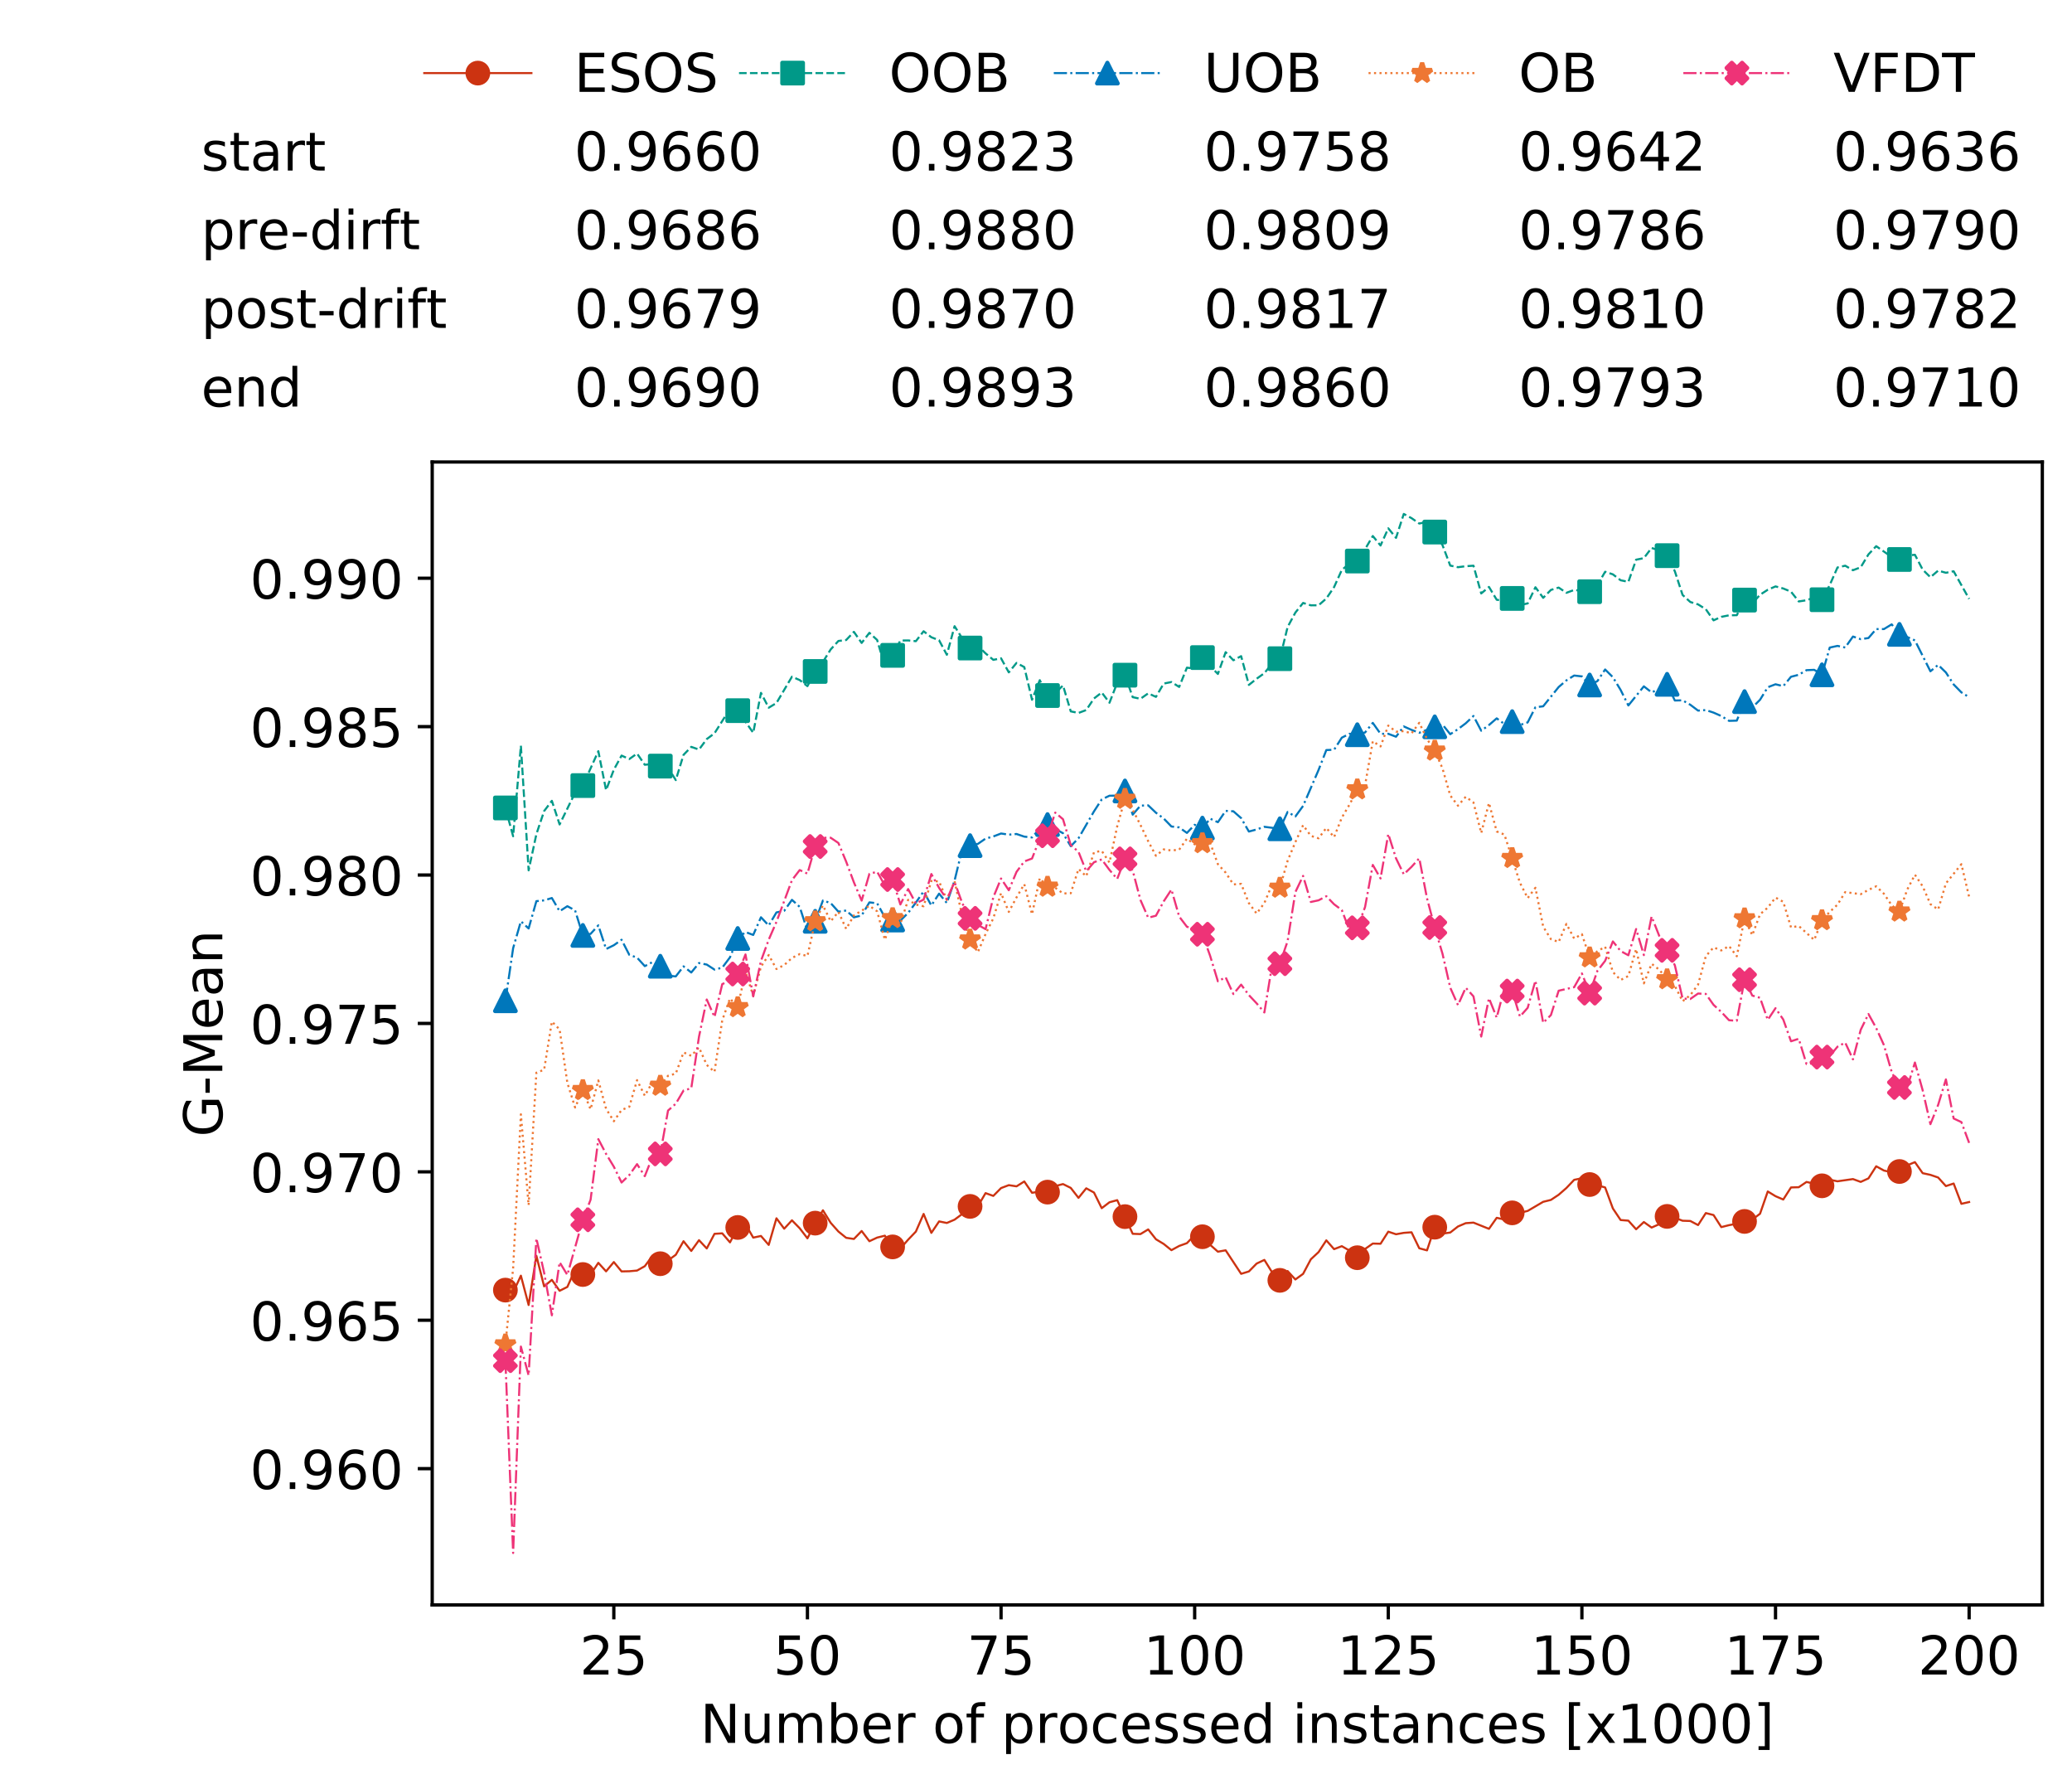 <?xml version="1.0" encoding="utf-8" standalone="no"?>
<!DOCTYPE svg PUBLIC "-//W3C//DTD SVG 1.1//EN"
  "http://www.w3.org/Graphics/SVG/1.1/DTD/svg11.dtd">
<!-- Created with matplotlib (https://matplotlib.org/) -->
<svg height="432.615pt" version="1.1" viewBox="0 0 502.65 432.615" width="502.65pt" xmlns="http://www.w3.org/2000/svg" xmlns:xlink="http://www.w3.org/1999/xlink">
 <defs>
  <style type="text/css">
*{stroke-linecap:butt;stroke-linejoin:round;white-space:pre;}
  </style>
 </defs>
 <g id="figure_1">
  <g id="patch_1">
   <path d="M 0 432.615 
L 502.65 432.615 
L 502.65 0 
L 0 0 
z
" style="fill:#ffffff;"/>
  </g>
  <g id="axes_1">
   <g id="patch_2">
    <path d="M 104.85 389.252 
L 495.45 389.252 
L 495.45 112.052 
L 104.85 112.052 
z
" style="fill:#ffffff;"/>
   </g>
   <g id="matplotlib.axis_1">
    <g id="xtick_1">
     <g id="line2d_1">
      <defs>
       <path d="M 0 0 
L 0 3.5 
" id="m7a241463f9" style="stroke:#000000;stroke-width:0.8;"/>
      </defs>
      <g>
       <use style="stroke:#000000;stroke-width:0.8;" x="148.908" xlink:href="#m7a241463f9" y="389.252"/>
      </g>
     </g>
     <g id="text_1">
      <!-- 25 -->
      <defs>
       <path d="M 19.188 8.297 
L 53.609 8.297 
L 53.609 0 
L 7.328 0 
L 7.328 8.297 
Q 12.938 14.109 22.625 23.891 
Q 32.328 33.688 34.812 36.531 
Q 39.547 41.844 41.422 45.531 
Q 43.312 49.219 43.312 52.781 
Q 43.312 58.594 39.234 62.25 
Q 35.156 65.922 28.609 65.922 
Q 23.969 65.922 18.812 64.312 
Q 13.672 62.703 7.812 59.422 
L 7.812 69.391 
Q 13.766 71.781 18.938 73 
Q 24.125 74.219 28.422 74.219 
Q 39.75 74.219 46.484 68.547 
Q 53.219 62.891 53.219 53.422 
Q 53.219 48.922 51.531 44.891 
Q 49.859 40.875 45.406 35.406 
Q 44.188 33.984 37.641 27.219 
Q 31.109 20.453 19.188 8.297 
z
" id="DejaVuSans-50"/>
       <path d="M 10.797 72.906 
L 49.516 72.906 
L 49.516 64.594 
L 19.828 64.594 
L 19.828 46.734 
Q 21.969 47.469 24.109 47.828 
Q 26.266 48.188 28.422 48.188 
Q 40.625 48.188 47.75 41.5 
Q 54.891 34.812 54.891 23.391 
Q 54.891 11.625 47.562 5.094 
Q 40.234 -1.422 26.906 -1.422 
Q 22.312 -1.422 17.547 -0.641 
Q 12.797 0.141 7.719 1.703 
L 7.719 11.625 
Q 12.109 9.234 16.797 8.062 
Q 21.484 6.891 26.703 6.891 
Q 35.156 6.891 40.078 11.328 
Q 45.016 15.766 45.016 23.391 
Q 45.016 31 40.078 35.438 
Q 35.156 39.891 26.703 39.891 
Q 22.75 39.891 18.812 39.016 
Q 14.891 38.141 10.797 36.281 
z
" id="DejaVuSans-53"/>
      </defs>
      <g transform="translate(140.636 406.13)scale(0.13 -0.13)">
       <use xlink:href="#DejaVuSans-50"/>
       <use x="63.623" xlink:href="#DejaVuSans-53"/>
      </g>
     </g>
    </g>
    <g id="xtick_2">
     <g id="line2d_2">
      <g>
       <use style="stroke:#000000;stroke-width:0.8;" x="195.877" xlink:href="#m7a241463f9" y="389.252"/>
      </g>
     </g>
     <g id="text_2">
      <!-- 50 -->
      <defs>
       <path d="M 31.781 66.406 
Q 24.172 66.406 20.328 58.906 
Q 16.5 51.422 16.5 36.375 
Q 16.5 21.391 20.328 13.891 
Q 24.172 6.391 31.781 6.391 
Q 39.453 6.391 43.281 13.891 
Q 47.125 21.391 47.125 36.375 
Q 47.125 51.422 43.281 58.906 
Q 39.453 66.406 31.781 66.406 
z
M 31.781 74.219 
Q 44.047 74.219 50.516 64.516 
Q 56.984 54.828 56.984 36.375 
Q 56.984 17.969 50.516 8.266 
Q 44.047 -1.422 31.781 -1.422 
Q 19.531 -1.422 13.062 8.266 
Q 6.594 17.969 6.594 36.375 
Q 6.594 54.828 13.062 64.516 
Q 19.531 74.219 31.781 74.219 
z
" id="DejaVuSans-48"/>
      </defs>
      <g transform="translate(187.606 406.13)scale(0.13 -0.13)">
       <use xlink:href="#DejaVuSans-53"/>
       <use x="63.623" xlink:href="#DejaVuSans-48"/>
      </g>
     </g>
    </g>
    <g id="xtick_3">
     <g id="line2d_3">
      <g>
       <use style="stroke:#000000;stroke-width:0.8;" x="242.847" xlink:href="#m7a241463f9" y="389.252"/>
      </g>
     </g>
     <g id="text_3">
      <!-- 75 -->
      <defs>
       <path d="M 8.203 72.906 
L 55.078 72.906 
L 55.078 68.703 
L 28.609 0 
L 18.312 0 
L 43.219 64.594 
L 8.203 64.594 
z
" id="DejaVuSans-55"/>
      </defs>
      <g transform="translate(234.576 406.13)scale(0.13 -0.13)">
       <use xlink:href="#DejaVuSans-55"/>
       <use x="63.623" xlink:href="#DejaVuSans-53"/>
      </g>
     </g>
    </g>
    <g id="xtick_4">
     <g id="line2d_4">
      <g>
       <use style="stroke:#000000;stroke-width:0.8;" x="289.817" xlink:href="#m7a241463f9" y="389.252"/>
      </g>
     </g>
     <g id="text_4">
      <!-- 100 -->
      <defs>
       <path d="M 12.406 8.297 
L 28.516 8.297 
L 28.516 63.922 
L 10.984 60.406 
L 10.984 69.391 
L 28.422 72.906 
L 38.281 72.906 
L 38.281 8.297 
L 54.391 8.297 
L 54.391 0 
L 12.406 0 
z
" id="DejaVuSans-49"/>
      </defs>
      <g transform="translate(277.41 406.13)scale(0.13 -0.13)">
       <use xlink:href="#DejaVuSans-49"/>
       <use x="63.623" xlink:href="#DejaVuSans-48"/>
       <use x="127.246" xlink:href="#DejaVuSans-48"/>
      </g>
     </g>
    </g>
    <g id="xtick_5">
     <g id="line2d_5">
      <g>
       <use style="stroke:#000000;stroke-width:0.8;" x="336.786" xlink:href="#m7a241463f9" y="389.252"/>
      </g>
     </g>
     <g id="text_5">
      <!-- 125 -->
      <g transform="translate(324.379 406.13)scale(0.13 -0.13)">
       <use xlink:href="#DejaVuSans-49"/>
       <use x="63.623" xlink:href="#DejaVuSans-50"/>
       <use x="127.246" xlink:href="#DejaVuSans-53"/>
      </g>
     </g>
    </g>
    <g id="xtick_6">
     <g id="line2d_6">
      <g>
       <use style="stroke:#000000;stroke-width:0.8;" x="383.756" xlink:href="#m7a241463f9" y="389.252"/>
      </g>
     </g>
     <g id="text_6">
      <!-- 150 -->
      <g transform="translate(371.349 406.13)scale(0.13 -0.13)">
       <use xlink:href="#DejaVuSans-49"/>
       <use x="63.623" xlink:href="#DejaVuSans-53"/>
       <use x="127.246" xlink:href="#DejaVuSans-48"/>
      </g>
     </g>
    </g>
    <g id="xtick_7">
     <g id="line2d_7">
      <g>
       <use style="stroke:#000000;stroke-width:0.8;" x="430.726" xlink:href="#m7a241463f9" y="389.252"/>
      </g>
     </g>
     <g id="text_7">
      <!-- 175 -->
      <g transform="translate(418.319 406.13)scale(0.13 -0.13)">
       <use xlink:href="#DejaVuSans-49"/>
       <use x="63.623" xlink:href="#DejaVuSans-55"/>
       <use x="127.246" xlink:href="#DejaVuSans-53"/>
      </g>
     </g>
    </g>
    <g id="xtick_8">
     <g id="line2d_8">
      <g>
       <use style="stroke:#000000;stroke-width:0.8;" x="477.695" xlink:href="#m7a241463f9" y="389.252"/>
      </g>
     </g>
     <g id="text_8">
      <!-- 200 -->
      <g transform="translate(465.289 406.13)scale(0.13 -0.13)">
       <use xlink:href="#DejaVuSans-50"/>
       <use x="63.623" xlink:href="#DejaVuSans-48"/>
       <use x="127.246" xlink:href="#DejaVuSans-48"/>
      </g>
     </g>
    </g>
    <g id="text_9">
     <!-- Number of processed instances [x1000] -->
     <defs>
      <path d="M 9.812 72.906 
L 23.094 72.906 
L 55.422 11.922 
L 55.422 72.906 
L 64.984 72.906 
L 64.984 0 
L 51.703 0 
L 19.391 60.984 
L 19.391 0 
L 9.812 0 
z
" id="DejaVuSans-78"/>
      <path d="M 8.5 21.578 
L 8.5 54.688 
L 17.484 54.688 
L 17.484 21.922 
Q 17.484 14.156 20.5 10.266 
Q 23.531 6.391 29.594 6.391 
Q 36.859 6.391 41.078 11.031 
Q 45.312 15.672 45.312 23.688 
L 45.312 54.688 
L 54.297 54.688 
L 54.297 0 
L 45.312 0 
L 45.312 8.406 
Q 42.047 3.422 37.719 1 
Q 33.406 -1.422 27.688 -1.422 
Q 18.266 -1.422 13.375 4.438 
Q 8.5 10.297 8.5 21.578 
z
M 31.109 56 
z
" id="DejaVuSans-117"/>
      <path d="M 52 44.188 
Q 55.375 50.25 60.062 53.125 
Q 64.75 56 71.094 56 
Q 79.641 56 84.281 50.016 
Q 88.922 44.047 88.922 33.016 
L 88.922 0 
L 79.891 0 
L 79.891 32.719 
Q 79.891 40.578 77.094 44.375 
Q 74.312 48.188 68.609 48.188 
Q 61.625 48.188 57.562 43.547 
Q 53.516 38.922 53.516 30.906 
L 53.516 0 
L 44.484 0 
L 44.484 32.719 
Q 44.484 40.625 41.703 44.406 
Q 38.922 48.188 33.109 48.188 
Q 26.219 48.188 22.156 43.531 
Q 18.109 38.875 18.109 30.906 
L 18.109 0 
L 9.078 0 
L 9.078 54.688 
L 18.109 54.688 
L 18.109 46.188 
Q 21.188 51.219 25.484 53.609 
Q 29.781 56 35.688 56 
Q 41.656 56 45.828 52.969 
Q 50 49.953 52 44.188 
z
" id="DejaVuSans-109"/>
      <path d="M 48.688 27.297 
Q 48.688 37.203 44.609 42.844 
Q 40.531 48.484 33.406 48.484 
Q 26.266 48.484 22.188 42.844 
Q 18.109 37.203 18.109 27.297 
Q 18.109 17.391 22.188 11.75 
Q 26.266 6.109 33.406 6.109 
Q 40.531 6.109 44.609 11.75 
Q 48.688 17.391 48.688 27.297 
z
M 18.109 46.391 
Q 20.953 51.266 25.266 53.625 
Q 29.594 56 35.594 56 
Q 45.562 56 51.781 48.094 
Q 58.016 40.188 58.016 27.297 
Q 58.016 14.406 51.781 6.484 
Q 45.562 -1.422 35.594 -1.422 
Q 29.594 -1.422 25.266 0.953 
Q 20.953 3.328 18.109 8.203 
L 18.109 0 
L 9.078 0 
L 9.078 75.984 
L 18.109 75.984 
z
" id="DejaVuSans-98"/>
      <path d="M 56.203 29.594 
L 56.203 25.203 
L 14.891 25.203 
Q 15.484 15.922 20.484 11.062 
Q 25.484 6.203 34.422 6.203 
Q 39.594 6.203 44.453 7.469 
Q 49.312 8.734 54.109 11.281 
L 54.109 2.781 
Q 49.266 0.734 44.188 -0.344 
Q 39.109 -1.422 33.891 -1.422 
Q 20.797 -1.422 13.156 6.188 
Q 5.516 13.812 5.516 26.812 
Q 5.516 40.234 12.766 48.109 
Q 20.016 56 32.328 56 
Q 43.359 56 49.781 48.891 
Q 56.203 41.797 56.203 29.594 
z
M 47.219 32.234 
Q 47.125 39.594 43.094 43.984 
Q 39.062 48.391 32.422 48.391 
Q 24.906 48.391 20.391 44.141 
Q 15.875 39.891 15.188 32.172 
z
" id="DejaVuSans-101"/>
      <path d="M 41.109 46.297 
Q 39.594 47.172 37.812 47.578 
Q 36.031 48 33.891 48 
Q 26.266 48 22.188 43.047 
Q 18.109 38.094 18.109 28.812 
L 18.109 0 
L 9.078 0 
L 9.078 54.688 
L 18.109 54.688 
L 18.109 46.188 
Q 20.953 51.172 25.484 53.578 
Q 30.031 56 36.531 56 
Q 37.453 56 38.578 55.875 
Q 39.703 55.766 41.062 55.516 
z
" id="DejaVuSans-114"/>
      <path id="DejaVuSans-32"/>
      <path d="M 30.609 48.391 
Q 23.391 48.391 19.188 42.75 
Q 14.984 37.109 14.984 27.297 
Q 14.984 17.484 19.156 11.844 
Q 23.344 6.203 30.609 6.203 
Q 37.797 6.203 41.984 11.859 
Q 46.188 17.531 46.188 27.297 
Q 46.188 37.016 41.984 42.703 
Q 37.797 48.391 30.609 48.391 
z
M 30.609 56 
Q 42.328 56 49.016 48.375 
Q 55.719 40.766 55.719 27.297 
Q 55.719 13.875 49.016 6.219 
Q 42.328 -1.422 30.609 -1.422 
Q 18.844 -1.422 12.172 6.219 
Q 5.516 13.875 5.516 27.297 
Q 5.516 40.766 12.172 48.375 
Q 18.844 56 30.609 56 
z
" id="DejaVuSans-111"/>
      <path d="M 37.109 75.984 
L 37.109 68.5 
L 28.516 68.5 
Q 23.688 68.5 21.797 66.547 
Q 19.922 64.594 19.922 59.516 
L 19.922 54.688 
L 34.719 54.688 
L 34.719 47.703 
L 19.922 47.703 
L 19.922 0 
L 10.891 0 
L 10.891 47.703 
L 2.297 47.703 
L 2.297 54.688 
L 10.891 54.688 
L 10.891 58.5 
Q 10.891 67.625 15.141 71.797 
Q 19.391 75.984 28.609 75.984 
z
" id="DejaVuSans-102"/>
      <path d="M 18.109 8.203 
L 18.109 -20.797 
L 9.078 -20.797 
L 9.078 54.688 
L 18.109 54.688 
L 18.109 46.391 
Q 20.953 51.266 25.266 53.625 
Q 29.594 56 35.594 56 
Q 45.562 56 51.781 48.094 
Q 58.016 40.188 58.016 27.297 
Q 58.016 14.406 51.781 6.484 
Q 45.562 -1.422 35.594 -1.422 
Q 29.594 -1.422 25.266 0.953 
Q 20.953 3.328 18.109 8.203 
z
M 48.688 27.297 
Q 48.688 37.203 44.609 42.844 
Q 40.531 48.484 33.406 48.484 
Q 26.266 48.484 22.188 42.844 
Q 18.109 37.203 18.109 27.297 
Q 18.109 17.391 22.188 11.75 
Q 26.266 6.109 33.406 6.109 
Q 40.531 6.109 44.609 11.75 
Q 48.688 17.391 48.688 27.297 
z
" id="DejaVuSans-112"/>
      <path d="M 48.781 52.594 
L 48.781 44.188 
Q 44.969 46.297 41.141 47.344 
Q 37.312 48.391 33.406 48.391 
Q 24.656 48.391 19.812 42.844 
Q 14.984 37.312 14.984 27.297 
Q 14.984 17.281 19.812 11.734 
Q 24.656 6.203 33.406 6.203 
Q 37.312 6.203 41.141 7.25 
Q 44.969 8.297 48.781 10.406 
L 48.781 2.094 
Q 45.016 0.344 40.984 -0.531 
Q 36.969 -1.422 32.422 -1.422 
Q 20.062 -1.422 12.781 6.344 
Q 5.516 14.109 5.516 27.297 
Q 5.516 40.672 12.859 48.328 
Q 20.219 56 33.016 56 
Q 37.156 56 41.109 55.141 
Q 45.062 54.297 48.781 52.594 
z
" id="DejaVuSans-99"/>
      <path d="M 44.281 53.078 
L 44.281 44.578 
Q 40.484 46.531 36.375 47.5 
Q 32.281 48.484 27.875 48.484 
Q 21.188 48.484 17.844 46.438 
Q 14.5 44.391 14.5 40.281 
Q 14.5 37.156 16.891 35.375 
Q 19.281 33.594 26.516 31.984 
L 29.594 31.297 
Q 39.156 29.25 43.188 25.516 
Q 47.219 21.781 47.219 15.094 
Q 47.219 7.469 41.188 3.016 
Q 35.156 -1.422 24.609 -1.422 
Q 20.219 -1.422 15.453 -0.562 
Q 10.688 0.297 5.422 2 
L 5.422 11.281 
Q 10.406 8.688 15.234 7.391 
Q 20.062 6.109 24.812 6.109 
Q 31.156 6.109 34.562 8.281 
Q 37.984 10.453 37.984 14.406 
Q 37.984 18.062 35.516 20.016 
Q 33.062 21.969 24.703 23.781 
L 21.578 24.516 
Q 13.234 26.266 9.516 29.906 
Q 5.812 33.547 5.812 39.891 
Q 5.812 47.609 11.281 51.797 
Q 16.75 56 26.812 56 
Q 31.781 56 36.172 55.266 
Q 40.578 54.547 44.281 53.078 
z
" id="DejaVuSans-115"/>
      <path d="M 45.406 46.391 
L 45.406 75.984 
L 54.391 75.984 
L 54.391 0 
L 45.406 0 
L 45.406 8.203 
Q 42.578 3.328 38.25 0.953 
Q 33.938 -1.422 27.875 -1.422 
Q 17.969 -1.422 11.734 6.484 
Q 5.516 14.406 5.516 27.297 
Q 5.516 40.188 11.734 48.094 
Q 17.969 56 27.875 56 
Q 33.938 56 38.25 53.625 
Q 42.578 51.266 45.406 46.391 
z
M 14.797 27.297 
Q 14.797 17.391 18.875 11.75 
Q 22.953 6.109 30.078 6.109 
Q 37.203 6.109 41.297 11.75 
Q 45.406 17.391 45.406 27.297 
Q 45.406 37.203 41.297 42.844 
Q 37.203 48.484 30.078 48.484 
Q 22.953 48.484 18.875 42.844 
Q 14.797 37.203 14.797 27.297 
z
" id="DejaVuSans-100"/>
      <path d="M 9.422 54.688 
L 18.406 54.688 
L 18.406 0 
L 9.422 0 
z
M 9.422 75.984 
L 18.406 75.984 
L 18.406 64.594 
L 9.422 64.594 
z
" id="DejaVuSans-105"/>
      <path d="M 54.891 33.016 
L 54.891 0 
L 45.906 0 
L 45.906 32.719 
Q 45.906 40.484 42.875 44.328 
Q 39.844 48.188 33.797 48.188 
Q 26.516 48.188 22.312 43.547 
Q 18.109 38.922 18.109 30.906 
L 18.109 0 
L 9.078 0 
L 9.078 54.688 
L 18.109 54.688 
L 18.109 46.188 
Q 21.344 51.125 25.703 53.562 
Q 30.078 56 35.797 56 
Q 45.219 56 50.047 50.172 
Q 54.891 44.344 54.891 33.016 
z
" id="DejaVuSans-110"/>
      <path d="M 18.312 70.219 
L 18.312 54.688 
L 36.812 54.688 
L 36.812 47.703 
L 18.312 47.703 
L 18.312 18.016 
Q 18.312 11.328 20.141 9.422 
Q 21.969 7.516 27.594 7.516 
L 36.812 7.516 
L 36.812 0 
L 27.594 0 
Q 17.188 0 13.234 3.875 
Q 9.281 7.766 9.281 18.016 
L 9.281 47.703 
L 2.688 47.703 
L 2.688 54.688 
L 9.281 54.688 
L 9.281 70.219 
z
" id="DejaVuSans-116"/>
      <path d="M 34.281 27.484 
Q 23.391 27.484 19.188 25 
Q 14.984 22.516 14.984 16.5 
Q 14.984 11.719 18.141 8.906 
Q 21.297 6.109 26.703 6.109 
Q 34.188 6.109 38.703 11.406 
Q 43.219 16.703 43.219 25.484 
L 43.219 27.484 
z
M 52.203 31.203 
L 52.203 0 
L 43.219 0 
L 43.219 8.297 
Q 40.141 3.328 35.547 0.953 
Q 30.953 -1.422 24.312 -1.422 
Q 15.922 -1.422 10.953 3.297 
Q 6 8.016 6 15.922 
Q 6 25.141 12.172 29.828 
Q 18.359 34.516 30.609 34.516 
L 43.219 34.516 
L 43.219 35.406 
Q 43.219 41.609 39.141 45 
Q 35.062 48.391 27.688 48.391 
Q 23 48.391 18.547 47.266 
Q 14.109 46.141 10.016 43.891 
L 10.016 52.203 
Q 14.938 54.109 19.578 55.047 
Q 24.219 56 28.609 56 
Q 40.484 56 46.344 49.844 
Q 52.203 43.703 52.203 31.203 
z
" id="DejaVuSans-97"/>
      <path d="M 8.594 75.984 
L 29.297 75.984 
L 29.297 69 
L 17.578 69 
L 17.578 -6.203 
L 29.297 -6.203 
L 29.297 -13.188 
L 8.594 -13.188 
z
" id="DejaVuSans-91"/>
      <path d="M 54.891 54.688 
L 35.109 28.078 
L 55.906 0 
L 45.312 0 
L 29.391 21.484 
L 13.484 0 
L 2.875 0 
L 24.125 28.609 
L 4.688 54.688 
L 15.281 54.688 
L 29.781 35.203 
L 44.281 54.688 
z
" id="DejaVuSans-120"/>
      <path d="M 30.422 75.984 
L 30.422 -13.188 
L 9.719 -13.188 
L 9.719 -6.203 
L 21.391 -6.203 
L 21.391 69 
L 9.719 69 
L 9.719 75.984 
z
" id="DejaVuSans-93"/>
     </defs>
     <g transform="translate(169.881 422.711)scale(0.13 -0.13)">
      <use xlink:href="#DejaVuSans-78"/>
      <use x="74.805" xlink:href="#DejaVuSans-117"/>
      <use x="138.184" xlink:href="#DejaVuSans-109"/>
      <use x="235.596" xlink:href="#DejaVuSans-98"/>
      <use x="299.072" xlink:href="#DejaVuSans-101"/>
      <use x="360.596" xlink:href="#DejaVuSans-114"/>
      <use x="401.709" xlink:href="#DejaVuSans-32"/>
      <use x="433.496" xlink:href="#DejaVuSans-111"/>
      <use x="494.678" xlink:href="#DejaVuSans-102"/>
      <use x="529.883" xlink:href="#DejaVuSans-32"/>
      <use x="561.67" xlink:href="#DejaVuSans-112"/>
      <use x="625.146" xlink:href="#DejaVuSans-114"/>
      <use x="666.229" xlink:href="#DejaVuSans-111"/>
      <use x="727.41" xlink:href="#DejaVuSans-99"/>
      <use x="782.391" xlink:href="#DejaVuSans-101"/>
      <use x="843.914" xlink:href="#DejaVuSans-115"/>
      <use x="896.014" xlink:href="#DejaVuSans-115"/>
      <use x="948.113" xlink:href="#DejaVuSans-101"/>
      <use x="1009.637" xlink:href="#DejaVuSans-100"/>
      <use x="1073.113" xlink:href="#DejaVuSans-32"/>
      <use x="1104.9" xlink:href="#DejaVuSans-105"/>
      <use x="1132.684" xlink:href="#DejaVuSans-110"/>
      <use x="1196.062" xlink:href="#DejaVuSans-115"/>
      <use x="1248.162" xlink:href="#DejaVuSans-116"/>
      <use x="1287.371" xlink:href="#DejaVuSans-97"/>
      <use x="1348.65" xlink:href="#DejaVuSans-110"/>
      <use x="1412.029" xlink:href="#DejaVuSans-99"/>
      <use x="1467.01" xlink:href="#DejaVuSans-101"/>
      <use x="1528.533" xlink:href="#DejaVuSans-115"/>
      <use x="1580.633" xlink:href="#DejaVuSans-32"/>
      <use x="1612.42" xlink:href="#DejaVuSans-91"/>
      <use x="1651.434" xlink:href="#DejaVuSans-120"/>
      <use x="1710.613" xlink:href="#DejaVuSans-49"/>
      <use x="1774.236" xlink:href="#DejaVuSans-48"/>
      <use x="1837.859" xlink:href="#DejaVuSans-48"/>
      <use x="1901.482" xlink:href="#DejaVuSans-48"/>
      <use x="1965.105" xlink:href="#DejaVuSans-93"/>
     </g>
    </g>
   </g>
   <g id="matplotlib.axis_2">
    <g id="ytick_1">
     <g id="line2d_9">
      <defs>
       <path d="M 0 0 
L -3.5 0 
" id="mb425a91ea0" style="stroke:#000000;stroke-width:0.8;"/>
      </defs>
      <g>
       <use style="stroke:#000000;stroke-width:0.8;" x="104.85" xlink:href="#mb425a91ea0" y="356.195"/>
      </g>
     </g>
     <g id="text_10">
      <!-- 0.960 -->
      <defs>
       <path d="M 10.688 12.406 
L 21 12.406 
L 21 0 
L 10.688 0 
z
" id="DejaVuSans-46"/>
       <path d="M 10.984 1.516 
L 10.984 10.5 
Q 14.703 8.734 18.5 7.812 
Q 22.312 6.891 25.984 6.891 
Q 35.75 6.891 40.891 13.453 
Q 46.047 20.016 46.781 33.406 
Q 43.953 29.203 39.594 26.953 
Q 35.25 24.703 29.984 24.703 
Q 19.047 24.703 12.672 31.312 
Q 6.297 37.938 6.297 49.422 
Q 6.297 60.641 12.938 67.422 
Q 19.578 74.219 30.609 74.219 
Q 43.266 74.219 49.922 64.516 
Q 56.594 54.828 56.594 36.375 
Q 56.594 19.141 48.406 8.859 
Q 40.234 -1.422 26.422 -1.422 
Q 22.703 -1.422 18.891 -0.688 
Q 15.094 0.047 10.984 1.516 
z
M 30.609 32.422 
Q 37.25 32.422 41.125 36.953 
Q 45.016 41.5 45.016 49.422 
Q 45.016 57.281 41.125 61.844 
Q 37.25 66.406 30.609 66.406 
Q 23.969 66.406 20.094 61.844 
Q 16.219 57.281 16.219 49.422 
Q 16.219 41.5 20.094 36.953 
Q 23.969 32.422 30.609 32.422 
z
" id="DejaVuSans-57"/>
       <path d="M 33.016 40.375 
Q 26.375 40.375 22.484 35.828 
Q 18.609 31.297 18.609 23.391 
Q 18.609 15.531 22.484 10.953 
Q 26.375 6.391 33.016 6.391 
Q 39.656 6.391 43.531 10.953 
Q 47.406 15.531 47.406 23.391 
Q 47.406 31.297 43.531 35.828 
Q 39.656 40.375 33.016 40.375 
z
M 52.594 71.297 
L 52.594 62.312 
Q 48.875 64.062 45.094 64.984 
Q 41.312 65.922 37.594 65.922 
Q 27.828 65.922 22.672 59.328 
Q 17.531 52.734 16.797 39.406 
Q 19.672 43.656 24.016 45.922 
Q 28.375 48.188 33.594 48.188 
Q 44.578 48.188 50.953 41.516 
Q 57.328 34.859 57.328 23.391 
Q 57.328 12.156 50.688 5.359 
Q 44.047 -1.422 33.016 -1.422 
Q 20.359 -1.422 13.672 8.266 
Q 6.984 17.969 6.984 36.375 
Q 6.984 53.656 15.188 63.938 
Q 23.391 74.219 37.203 74.219 
Q 40.922 74.219 44.703 73.484 
Q 48.484 72.75 52.594 71.297 
z
" id="DejaVuSans-54"/>
      </defs>
      <g transform="translate(60.633 361.134)scale(0.13 -0.13)">
       <use xlink:href="#DejaVuSans-48"/>
       <use x="63.623" xlink:href="#DejaVuSans-46"/>
       <use x="95.41" xlink:href="#DejaVuSans-57"/>
       <use x="159.033" xlink:href="#DejaVuSans-54"/>
       <use x="222.656" xlink:href="#DejaVuSans-48"/>
      </g>
     </g>
    </g>
    <g id="ytick_2">
     <g id="line2d_10">
      <g>
       <use style="stroke:#000000;stroke-width:0.8;" x="104.85" xlink:href="#mb425a91ea0" y="320.203"/>
      </g>
     </g>
     <g id="text_11">
      <!-- 0.965 -->
      <g transform="translate(60.633 325.142)scale(0.13 -0.13)">
       <use xlink:href="#DejaVuSans-48"/>
       <use x="63.623" xlink:href="#DejaVuSans-46"/>
       <use x="95.41" xlink:href="#DejaVuSans-57"/>
       <use x="159.033" xlink:href="#DejaVuSans-54"/>
       <use x="222.656" xlink:href="#DejaVuSans-53"/>
      </g>
     </g>
    </g>
    <g id="ytick_3">
     <g id="line2d_11">
      <g>
       <use style="stroke:#000000;stroke-width:0.8;" x="104.85" xlink:href="#mb425a91ea0" y="284.21"/>
      </g>
     </g>
     <g id="text_12">
      <!-- 0.970 -->
      <g transform="translate(60.633 289.149)scale(0.13 -0.13)">
       <use xlink:href="#DejaVuSans-48"/>
       <use x="63.623" xlink:href="#DejaVuSans-46"/>
       <use x="95.41" xlink:href="#DejaVuSans-57"/>
       <use x="159.033" xlink:href="#DejaVuSans-55"/>
       <use x="222.656" xlink:href="#DejaVuSans-48"/>
      </g>
     </g>
    </g>
    <g id="ytick_4">
     <g id="line2d_12">
      <g>
       <use style="stroke:#000000;stroke-width:0.8;" x="104.85" xlink:href="#mb425a91ea0" y="248.218"/>
      </g>
     </g>
     <g id="text_13">
      <!-- 0.975 -->
      <g transform="translate(60.633 253.157)scale(0.13 -0.13)">
       <use xlink:href="#DejaVuSans-48"/>
       <use x="63.623" xlink:href="#DejaVuSans-46"/>
       <use x="95.41" xlink:href="#DejaVuSans-57"/>
       <use x="159.033" xlink:href="#DejaVuSans-55"/>
       <use x="222.656" xlink:href="#DejaVuSans-53"/>
      </g>
     </g>
    </g>
    <g id="ytick_5">
     <g id="line2d_13">
      <g>
       <use style="stroke:#000000;stroke-width:0.8;" x="104.85" xlink:href="#mb425a91ea0" y="212.226"/>
      </g>
     </g>
     <g id="text_14">
      <!-- 0.980 -->
      <defs>
       <path d="M 31.781 34.625 
Q 24.75 34.625 20.719 30.859 
Q 16.703 27.094 16.703 20.516 
Q 16.703 13.922 20.719 10.156 
Q 24.75 6.391 31.781 6.391 
Q 38.812 6.391 42.859 10.172 
Q 46.922 13.969 46.922 20.516 
Q 46.922 27.094 42.891 30.859 
Q 38.875 34.625 31.781 34.625 
z
M 21.922 38.812 
Q 15.578 40.375 12.031 44.719 
Q 8.5 49.078 8.5 55.328 
Q 8.5 64.062 14.719 69.141 
Q 20.953 74.219 31.781 74.219 
Q 42.672 74.219 48.875 69.141 
Q 55.078 64.062 55.078 55.328 
Q 55.078 49.078 51.531 44.719 
Q 48 40.375 41.703 38.812 
Q 48.828 37.156 52.797 32.312 
Q 56.781 27.484 56.781 20.516 
Q 56.781 9.906 50.312 4.234 
Q 43.844 -1.422 31.781 -1.422 
Q 19.734 -1.422 13.25 4.234 
Q 6.781 9.906 6.781 20.516 
Q 6.781 27.484 10.781 32.312 
Q 14.797 37.156 21.922 38.812 
z
M 18.312 54.391 
Q 18.312 48.734 21.844 45.562 
Q 25.391 42.391 31.781 42.391 
Q 38.141 42.391 41.719 45.562 
Q 45.312 48.734 45.312 54.391 
Q 45.312 60.062 41.719 63.234 
Q 38.141 66.406 31.781 66.406 
Q 25.391 66.406 21.844 63.234 
Q 18.312 60.062 18.312 54.391 
z
" id="DejaVuSans-56"/>
      </defs>
      <g transform="translate(60.633 217.165)scale(0.13 -0.13)">
       <use xlink:href="#DejaVuSans-48"/>
       <use x="63.623" xlink:href="#DejaVuSans-46"/>
       <use x="95.41" xlink:href="#DejaVuSans-57"/>
       <use x="159.033" xlink:href="#DejaVuSans-56"/>
       <use x="222.656" xlink:href="#DejaVuSans-48"/>
      </g>
     </g>
    </g>
    <g id="ytick_6">
     <g id="line2d_14">
      <g>
       <use style="stroke:#000000;stroke-width:0.8;" x="104.85" xlink:href="#mb425a91ea0" y="176.233"/>
      </g>
     </g>
     <g id="text_15">
      <!-- 0.985 -->
      <g transform="translate(60.633 181.172)scale(0.13 -0.13)">
       <use xlink:href="#DejaVuSans-48"/>
       <use x="63.623" xlink:href="#DejaVuSans-46"/>
       <use x="95.41" xlink:href="#DejaVuSans-57"/>
       <use x="159.033" xlink:href="#DejaVuSans-56"/>
       <use x="222.656" xlink:href="#DejaVuSans-53"/>
      </g>
     </g>
    </g>
    <g id="ytick_7">
     <g id="line2d_15">
      <g>
       <use style="stroke:#000000;stroke-width:0.8;" x="104.85" xlink:href="#mb425a91ea0" y="140.241"/>
      </g>
     </g>
     <g id="text_16">
      <!-- 0.990 -->
      <g transform="translate(60.633 145.18)scale(0.13 -0.13)">
       <use xlink:href="#DejaVuSans-48"/>
       <use x="63.623" xlink:href="#DejaVuSans-46"/>
       <use x="95.41" xlink:href="#DejaVuSans-57"/>
       <use x="159.033" xlink:href="#DejaVuSans-57"/>
       <use x="222.656" xlink:href="#DejaVuSans-48"/>
      </g>
     </g>
    </g>
    <g id="text_17">
     <!-- G-Mean -->
     <defs>
      <path d="M 59.516 10.406 
L 59.516 29.984 
L 43.406 29.984 
L 43.406 38.094 
L 69.281 38.094 
L 69.281 6.781 
Q 63.578 2.734 56.688 0.656 
Q 49.812 -1.422 42 -1.422 
Q 24.906 -1.422 15.25 8.562 
Q 5.609 18.562 5.609 36.375 
Q 5.609 54.25 15.25 64.234 
Q 24.906 74.219 42 74.219 
Q 49.125 74.219 55.547 72.453 
Q 61.969 70.703 67.391 67.281 
L 67.391 56.781 
Q 61.922 61.422 55.766 63.766 
Q 49.609 66.109 42.828 66.109 
Q 29.438 66.109 22.719 58.641 
Q 16.016 51.172 16.016 36.375 
Q 16.016 21.625 22.719 14.156 
Q 29.438 6.688 42.828 6.688 
Q 48.047 6.688 52.141 7.594 
Q 56.25 8.5 59.516 10.406 
z
" id="DejaVuSans-71"/>
      <path d="M 4.891 31.391 
L 31.203 31.391 
L 31.203 23.391 
L 4.891 23.391 
z
" id="DejaVuSans-45"/>
      <path d="M 9.812 72.906 
L 24.516 72.906 
L 43.109 23.297 
L 61.812 72.906 
L 76.516 72.906 
L 76.516 0 
L 66.891 0 
L 66.891 64.016 
L 48.094 14.016 
L 38.188 14.016 
L 19.391 64.016 
L 19.391 0 
L 9.812 0 
z
" id="DejaVuSans-77"/>
     </defs>
     <g transform="translate(53.93 275.744)rotate(-90)scale(0.13 -0.13)">
      <use xlink:href="#DejaVuSans-71"/>
      <use x="77.49" xlink:href="#DejaVuSans-45"/>
      <use x="113.574" xlink:href="#DejaVuSans-77"/>
      <use x="199.854" xlink:href="#DejaVuSans-101"/>
      <use x="261.377" xlink:href="#DejaVuSans-97"/>
      <use x="322.656" xlink:href="#DejaVuSans-110"/>
     </g>
    </g>
   </g>
   <g id="line2d_16"/>
   <g id="line2d_17"/>
   <g id="line2d_18"/>
   <g id="line2d_19"/>
   <g id="line2d_20"/>
   <g id="line2d_21">
    <path clip-path="url(#p6db6da33c2)" d="M 122.605 312.897 
L 124.483 313.468 
L 126.362 309.396 
L 128.241 316.506 
L 130.12 304.57 
L 131.998 311.985 
L 133.877 310.414 
L 135.756 313.063 
L 137.635 312.123 
L 139.514 307.904 
L 141.392 309.113 
L 143.271 309.105 
L 145.15 306.284 
L 147.029 308.343 
L 148.908 306.09 
L 150.786 308.362 
L 152.665 308.321 
L 154.544 308.151 
L 156.423 307.092 
L 158.302 304.575 
L 160.18 306.495 
L 162.059 305.699 
L 163.938 304.329 
L 165.817 301.037 
L 167.695 303.399 
L 169.574 300.788 
L 171.453 302.792 
L 173.332 299.246 
L 175.211 299.127 
L 177.089 301.316 
L 178.968 297.701 
L 180.847 296.91 
L 182.726 300.165 
L 184.605 299.765 
L 186.483 301.932 
L 188.362 295.479 
L 190.241 298.003 
L 192.12 295.97 
L 193.998 297.894 
L 195.877 300.333 
L 197.756 296.651 
L 199.635 293.536 
L 201.514 296.573 
L 203.392 298.688 
L 205.271 300.21 
L 207.15 300.492 
L 209.029 298.563 
L 210.908 301.036 
L 212.786 300.159 
L 214.665 299.697 
L 216.544 302.416 
L 218.423 302.805 
L 220.302 300.668 
L 222.18 298.702 
L 224.059 294.42 
L 225.938 299.016 
L 227.817 296.233 
L 229.695 296.613 
L 231.574 295.808 
L 233.453 294.415 
L 235.332 292.59 
L 237.211 292.571 
L 239.089 289.373 
L 240.968 290.046 
L 242.847 288.149 
L 244.726 287.44 
L 246.605 287.726 
L 248.483 286.546 
L 250.362 289.289 
L 252.241 289.01 
L 254.12 289.131 
L 255.998 287.669 
L 257.877 287.175 
L 259.756 288.106 
L 261.635 290.521 
L 263.514 288.205 
L 265.392 289.233 
L 267.271 293.026 
L 269.15 291.59 
L 271.029 291.078 
L 274.786 299.238 
L 276.665 299.307 
L 278.544 298.177 
L 280.423 300.562 
L 282.302 301.696 
L 284.18 303.208 
L 286.059 302.183 
L 287.938 301.506 
L 289.817 299.563 
L 291.695 299.952 
L 293.574 301.913 
L 295.453 303.577 
L 297.332 303.24 
L 301.089 308.945 
L 302.968 308.369 
L 304.847 306.459 
L 306.726 305.571 
L 308.605 308.588 
L 310.483 310.529 
L 312.362 308.272 
L 314.241 310.317 
L 316.12 308.955 
L 317.998 305.421 
L 319.877 303.674 
L 321.756 300.826 
L 323.635 302.961 
L 325.514 302.236 
L 327.392 303.323 
L 329.271 305.038 
L 331.15 302.917 
L 333.029 301.604 
L 334.908 301.653 
L 336.786 298.722 
L 338.665 299.35 
L 340.544 299.01 
L 342.423 298.872 
L 344.302 302.751 
L 346.18 303.255 
L 348.059 297.633 
L 349.938 299.201 
L 351.817 298.931 
L 353.695 297.461 
L 355.574 296.661 
L 357.453 296.527 
L 361.211 298.034 
L 363.089 295.363 
L 364.968 295.777 
L 366.847 294.16 
L 368.726 294.149 
L 370.605 293.688 
L 374.362 291.483 
L 376.241 291.018 
L 378.12 289.771 
L 379.998 288.128 
L 381.877 286.15 
L 383.756 285.763 
L 385.635 287.291 
L 387.514 287.452 
L 389.392 288.001 
L 391.271 293.093 
L 393.15 295.899 
L 395.029 296.05 
L 396.908 298.137 
L 398.786 296.387 
L 400.665 297.727 
L 402.544 296.894 
L 404.423 295.017 
L 406.302 295.361 
L 408.18 296.068 
L 410.059 296.13 
L 411.938 297.12 
L 413.817 294.213 
L 415.695 294.689 
L 417.574 297.614 
L 419.453 297.142 
L 421.332 296.789 
L 425.089 295.787 
L 426.968 294.373 
L 428.847 288.972 
L 430.726 290.116 
L 432.605 290.924 
L 434.483 287.994 
L 436.362 287.941 
L 438.241 286.666 
L 440.12 287.072 
L 441.998 287.6 
L 443.877 286.121 
L 445.756 286.503 
L 449.514 285.965 
L 451.392 286.653 
L 453.271 285.798 
L 455.15 282.864 
L 457.029 283.897 
L 458.908 284.325 
L 460.786 284.13 
L 462.665 282.632 
L 464.544 281.859 
L 466.423 284.533 
L 468.302 284.944 
L 470.18 285.588 
L 472.059 287.666 
L 473.938 287.045 
L 475.817 291.966 
L 477.695 291.535 
L 477.695 291.535 
" style="fill:none;stroke:#cc3311;stroke-linecap:square;stroke-width:0.5;"/>
    <defs>
     <path d="M 0 2.5 
C 0.663 2.5 1.299 2.237 1.768 1.768 
C 2.237 1.299 2.5 0.663 2.5 0 
C 2.5 -0.663 2.237 -1.299 1.768 -1.768 
C 1.299 -2.237 0.663 -2.5 0 -2.5 
C -0.663 -2.5 -1.299 -2.237 -1.768 -1.768 
C -2.237 -1.299 -2.5 -0.663 -2.5 0 
C -2.5 0.663 -2.237 1.299 -1.768 1.768 
C -1.299 2.237 -0.663 2.5 0 2.5 
z
" id="m7a05c42e03" style="stroke:#cc3311;"/>
    </defs>
    <g clip-path="url(#p6db6da33c2)">
     <use style="fill:#cc3311;stroke:#cc3311;" x="122.605" xlink:href="#m7a05c42e03" y="312.897"/>
     <use style="fill:#cc3311;stroke:#cc3311;" x="141.392" xlink:href="#m7a05c42e03" y="309.113"/>
     <use style="fill:#cc3311;stroke:#cc3311;" x="160.18" xlink:href="#m7a05c42e03" y="306.495"/>
     <use style="fill:#cc3311;stroke:#cc3311;" x="178.968" xlink:href="#m7a05c42e03" y="297.701"/>
     <use style="fill:#cc3311;stroke:#cc3311;" x="197.756" xlink:href="#m7a05c42e03" y="296.651"/>
     <use style="fill:#cc3311;stroke:#cc3311;" x="216.544" xlink:href="#m7a05c42e03" y="302.416"/>
     <use style="fill:#cc3311;stroke:#cc3311;" x="235.332" xlink:href="#m7a05c42e03" y="292.59"/>
     <use style="fill:#cc3311;stroke:#cc3311;" x="254.12" xlink:href="#m7a05c42e03" y="289.131"/>
     <use style="fill:#cc3311;stroke:#cc3311;" x="272.908" xlink:href="#m7a05c42e03" y="295.073"/>
     <use style="fill:#cc3311;stroke:#cc3311;" x="291.695" xlink:href="#m7a05c42e03" y="299.952"/>
     <use style="fill:#cc3311;stroke:#cc3311;" x="310.483" xlink:href="#m7a05c42e03" y="310.529"/>
     <use style="fill:#cc3311;stroke:#cc3311;" x="329.271" xlink:href="#m7a05c42e03" y="305.038"/>
     <use style="fill:#cc3311;stroke:#cc3311;" x="348.059" xlink:href="#m7a05c42e03" y="297.633"/>
     <use style="fill:#cc3311;stroke:#cc3311;" x="366.847" xlink:href="#m7a05c42e03" y="294.16"/>
     <use style="fill:#cc3311;stroke:#cc3311;" x="385.635" xlink:href="#m7a05c42e03" y="287.291"/>
     <use style="fill:#cc3311;stroke:#cc3311;" x="404.423" xlink:href="#m7a05c42e03" y="295.017"/>
     <use style="fill:#cc3311;stroke:#cc3311;" x="423.211" xlink:href="#m7a05c42e03" y="296.238"/>
     <use style="fill:#cc3311;stroke:#cc3311;" x="441.998" xlink:href="#m7a05c42e03" y="287.6"/>
     <use style="fill:#cc3311;stroke:#cc3311;" x="460.786" xlink:href="#m7a05c42e03" y="284.13"/>
    </g>
   </g>
   <g id="line2d_22"/>
   <g id="line2d_23"/>
   <g id="line2d_24"/>
   <g id="line2d_25"/>
   <g id="line2d_26">
    <path clip-path="url(#p6db6da33c2)" d="M 122.605 195.957 
L 124.483 202.817 
L 126.362 180.861 
L 128.241 211.086 
L 130.12 202.315 
L 131.998 196.714 
L 133.877 194.228 
L 135.756 199.959 
L 139.514 192.263 
L 141.392 190.533 
L 145.15 182.184 
L 147.029 191.644 
L 148.908 186.683 
L 150.786 183.254 
L 152.665 184.098 
L 154.544 182.762 
L 156.423 185.479 
L 158.302 185.307 
L 160.18 185.808 
L 162.059 186.179 
L 163.938 189.2 
L 165.817 183.078 
L 167.695 181.141 
L 169.574 181.796 
L 171.453 179.252 
L 173.332 177.846 
L 177.089 171.899 
L 178.968 172.353 
L 182.726 177.735 
L 184.605 168.049 
L 186.483 171.644 
L 188.362 170.505 
L 192.12 164.124 
L 193.998 164.938 
L 195.877 166.414 
L 197.756 162.852 
L 199.635 160.533 
L 201.514 157.512 
L 203.392 155.455 
L 205.271 155.225 
L 207.15 153.25 
L 209.029 155.935 
L 210.908 153.481 
L 212.786 155.216 
L 214.665 161.644 
L 216.544 158.943 
L 218.423 155.351 
L 220.302 155.327 
L 222.18 155.508 
L 224.059 153.099 
L 225.938 154.553 
L 227.817 155.287 
L 229.695 158.806 
L 231.574 151.875 
L 233.453 154.873 
L 235.332 157.171 
L 237.211 156.627 
L 239.089 158.468 
L 240.968 160.034 
L 242.847 159.667 
L 244.726 163.071 
L 246.605 160.777 
L 248.483 161.789 
L 250.362 169.711 
L 252.241 164.966 
L 254.12 168.685 
L 255.998 168.076 
L 257.877 166.244 
L 259.756 172.532 
L 261.635 172.916 
L 263.514 172.209 
L 265.392 169.408 
L 267.271 167.956 
L 269.15 170.438 
L 271.029 165.613 
L 272.908 163.755 
L 274.786 169.086 
L 276.665 169.483 
L 278.544 168.16 
L 280.423 169.013 
L 282.302 165.79 
L 284.18 165.416 
L 286.059 166.606 
L 287.938 161.929 
L 289.817 162.17 
L 291.695 159.489 
L 293.574 161.556 
L 295.453 163.456 
L 297.332 158.171 
L 299.211 160.137 
L 301.089 159.138 
L 302.968 166.114 
L 304.847 164.617 
L 306.726 163.268 
L 308.605 160.93 
L 310.483 159.754 
L 312.362 152.077 
L 314.241 148.58 
L 316.12 146.234 
L 317.998 146.814 
L 319.877 146.796 
L 321.756 145.16 
L 323.635 142.395 
L 325.514 138.226 
L 327.392 136.669 
L 329.271 136.072 
L 331.15 133.204 
L 333.029 130.004 
L 334.908 132.303 
L 336.786 128.135 
L 338.665 130.448 
L 340.544 124.652 
L 342.423 125.665 
L 344.302 126.974 
L 346.18 126.59 
L 348.059 129.042 
L 349.938 132.211 
L 351.817 137.174 
L 353.695 137.565 
L 355.574 137.326 
L 357.453 137.201 
L 359.332 143.93 
L 361.211 142.352 
L 363.089 145.46 
L 364.968 145.738 
L 366.847 145.141 
L 368.726 146.759 
L 370.605 146.347 
L 372.483 142.428 
L 374.362 144.997 
L 376.241 143.076 
L 378.12 142.511 
L 379.998 143.776 
L 381.877 143.083 
L 385.635 143.512 
L 387.514 141.909 
L 389.392 138.671 
L 391.271 139.3 
L 393.15 140.731 
L 395.029 141.118 
L 396.908 135.745 
L 398.786 135.365 
L 400.665 132.893 
L 402.544 133.511 
L 404.423 134.765 
L 406.302 138.554 
L 408.18 144.293 
L 410.059 146.008 
L 411.938 146.585 
L 413.817 147.757 
L 415.695 150.454 
L 417.574 149.606 
L 419.453 149.234 
L 421.332 149.203 
L 423.211 145.543 
L 425.089 146.354 
L 426.968 144.247 
L 428.847 143.036 
L 430.726 142.226 
L 432.605 142.73 
L 434.483 143.507 
L 436.362 145.868 
L 438.241 145.584 
L 440.12 144.921 
L 441.998 145.453 
L 443.877 141.9 
L 445.756 137.63 
L 447.635 137.204 
L 449.514 138.299 
L 451.392 137.582 
L 453.271 134.459 
L 455.15 132.467 
L 458.908 135.09 
L 460.786 135.695 
L 462.665 134.744 
L 464.544 134.551 
L 466.423 138.151 
L 468.302 139.997 
L 470.18 138.394 
L 472.059 138.915 
L 473.938 138.553 
L 477.695 145.258 
L 477.695 145.258 
" style="fill:none;stroke:#009988;stroke-dasharray:1.85,0.8;stroke-dashoffset:0;stroke-width:0.5;"/>
    <defs>
     <path d="M -2.5 2.5 
L 2.5 2.5 
L 2.5 -2.5 
L -2.5 -2.5 
z
" id="m9af912731b" style="stroke:#009988;stroke-linejoin:miter;"/>
    </defs>
    <g clip-path="url(#p6db6da33c2)">
     <use style="fill:#009988;stroke:#009988;stroke-linejoin:miter;" x="122.605" xlink:href="#m9af912731b" y="195.957"/>
     <use style="fill:#009988;stroke:#009988;stroke-linejoin:miter;" x="141.392" xlink:href="#m9af912731b" y="190.533"/>
     <use style="fill:#009988;stroke:#009988;stroke-linejoin:miter;" x="160.18" xlink:href="#m9af912731b" y="185.808"/>
     <use style="fill:#009988;stroke:#009988;stroke-linejoin:miter;" x="178.968" xlink:href="#m9af912731b" y="172.353"/>
     <use style="fill:#009988;stroke:#009988;stroke-linejoin:miter;" x="197.756" xlink:href="#m9af912731b" y="162.852"/>
     <use style="fill:#009988;stroke:#009988;stroke-linejoin:miter;" x="216.544" xlink:href="#m9af912731b" y="158.943"/>
     <use style="fill:#009988;stroke:#009988;stroke-linejoin:miter;" x="235.332" xlink:href="#m9af912731b" y="157.171"/>
     <use style="fill:#009988;stroke:#009988;stroke-linejoin:miter;" x="254.12" xlink:href="#m9af912731b" y="168.685"/>
     <use style="fill:#009988;stroke:#009988;stroke-linejoin:miter;" x="272.908" xlink:href="#m9af912731b" y="163.755"/>
     <use style="fill:#009988;stroke:#009988;stroke-linejoin:miter;" x="291.695" xlink:href="#m9af912731b" y="159.489"/>
     <use style="fill:#009988;stroke:#009988;stroke-linejoin:miter;" x="310.483" xlink:href="#m9af912731b" y="159.754"/>
     <use style="fill:#009988;stroke:#009988;stroke-linejoin:miter;" x="329.271" xlink:href="#m9af912731b" y="136.072"/>
     <use style="fill:#009988;stroke:#009988;stroke-linejoin:miter;" x="348.059" xlink:href="#m9af912731b" y="129.042"/>
     <use style="fill:#009988;stroke:#009988;stroke-linejoin:miter;" x="366.847" xlink:href="#m9af912731b" y="145.141"/>
     <use style="fill:#009988;stroke:#009988;stroke-linejoin:miter;" x="385.635" xlink:href="#m9af912731b" y="143.512"/>
     <use style="fill:#009988;stroke:#009988;stroke-linejoin:miter;" x="404.423" xlink:href="#m9af912731b" y="134.765"/>
     <use style="fill:#009988;stroke:#009988;stroke-linejoin:miter;" x="423.211" xlink:href="#m9af912731b" y="145.543"/>
     <use style="fill:#009988;stroke:#009988;stroke-linejoin:miter;" x="441.998" xlink:href="#m9af912731b" y="145.453"/>
     <use style="fill:#009988;stroke:#009988;stroke-linejoin:miter;" x="460.786" xlink:href="#m9af912731b" y="135.695"/>
    </g>
   </g>
   <g id="line2d_27"/>
   <g id="line2d_28"/>
   <g id="line2d_29"/>
   <g id="line2d_30"/>
   <g id="line2d_31">
    <path clip-path="url(#p6db6da33c2)" d="M 122.605 242.717 
L 124.483 229.961 
L 126.362 223.445 
L 128.241 225.185 
L 130.12 218.561 
L 131.998 218.375 
L 133.877 217.8 
L 135.756 221.012 
L 137.635 219.781 
L 139.514 220.798 
L 141.392 226.867 
L 143.271 226.493 
L 145.15 224.432 
L 147.029 230.177 
L 148.908 229.252 
L 150.786 227.926 
L 152.665 231.587 
L 154.544 232.258 
L 156.423 234.316 
L 158.302 233.334 
L 160.18 234.344 
L 162.059 236.618 
L 163.938 236.815 
L 165.817 234.376 
L 167.695 235.866 
L 169.574 233.574 
L 171.453 233.941 
L 173.332 235.162 
L 175.211 234.687 
L 177.089 232.183 
L 178.968 227.617 
L 180.847 226.047 
L 182.726 226.756 
L 184.605 222.469 
L 186.483 224.472 
L 188.362 221.293 
L 190.241 220.907 
L 192.12 218.242 
L 193.998 219.95 
L 195.877 225.762 
L 197.756 223.447 
L 199.635 218.401 
L 201.514 219.026 
L 203.392 221.112 
L 205.271 220.833 
L 207.15 222.484 
L 209.029 222.035 
L 210.908 218.855 
L 212.786 219.072 
L 214.665 222.489 
L 216.544 223.134 
L 218.423 223.279 
L 220.302 221.414 
L 222.18 218.91 
L 224.059 216.195 
L 225.938 219.615 
L 227.817 216.737 
L 229.695 219.017 
L 231.574 213.56 
L 233.453 205.824 
L 235.332 205.099 
L 237.211 204.68 
L 239.089 203.388 
L 240.968 202.873 
L 242.847 202.154 
L 244.726 202.428 
L 246.605 202.273 
L 248.483 202.912 
L 250.362 203.108 
L 252.241 200.943 
L 254.12 199.989 
L 257.877 202.089 
L 259.756 205.23 
L 261.635 203.307 
L 265.392 196.785 
L 267.271 193.891 
L 269.15 192.986 
L 271.029 192.965 
L 272.908 191.834 
L 274.786 197.583 
L 276.665 195.392 
L 278.544 195.325 
L 280.423 197.118 
L 282.302 198.513 
L 284.18 200.45 
L 286.059 200.676 
L 287.938 202.01 
L 289.817 200.041 
L 291.695 200.845 
L 293.574 198.555 
L 295.453 199.411 
L 297.332 196.664 
L 299.211 196.766 
L 301.089 198.417 
L 302.968 201.677 
L 304.847 201.172 
L 306.726 200.529 
L 310.483 201.009 
L 312.362 196.922 
L 314.241 198.038 
L 316.12 195.463 
L 319.877 186.731 
L 321.756 181.913 
L 323.635 181.843 
L 325.514 178.91 
L 327.392 177.963 
L 329.271 178.192 
L 331.15 177.647 
L 333.029 175.33 
L 334.908 177.976 
L 336.786 177.97 
L 338.665 178.68 
L 340.544 176.184 
L 342.423 177.02 
L 344.302 177.723 
L 348.059 176.283 
L 349.938 175.732 
L 351.817 178.067 
L 353.695 176.847 
L 355.574 175.425 
L 357.453 173.653 
L 359.332 177.23 
L 361.211 175.842 
L 363.089 174.227 
L 364.968 175.606 
L 366.847 175.02 
L 368.726 175.831 
L 370.605 175.203 
L 372.483 171.53 
L 374.362 171.3 
L 378.12 166.627 
L 379.998 165.012 
L 381.877 163.837 
L 383.756 164.051 
L 385.635 166.136 
L 387.514 165.194 
L 389.392 162.371 
L 391.271 164.242 
L 393.15 167.335 
L 395.029 171.096 
L 398.786 166.463 
L 400.665 167.929 
L 402.544 167.101 
L 404.423 165.968 
L 406.302 169.897 
L 408.18 169.853 
L 410.059 170.931 
L 411.938 172.347 
L 413.817 172.207 
L 415.695 172.834 
L 417.574 173.658 
L 419.453 174.833 
L 421.332 174.776 
L 423.211 170.165 
L 425.089 171.602 
L 426.968 169.72 
L 428.847 166.678 
L 430.726 165.958 
L 432.605 166.42 
L 434.483 164.139 
L 436.362 163.655 
L 438.241 162.538 
L 440.12 162.456 
L 441.998 163.663 
L 443.877 157.059 
L 445.756 156.651 
L 447.635 157.044 
L 449.514 154.383 
L 451.392 155.022 
L 453.271 154.742 
L 455.15 152.566 
L 457.029 152.569 
L 458.908 151.426 
L 460.786 153.857 
L 462.665 154.497 
L 464.544 155.318 
L 468.302 162.811 
L 470.18 161.262 
L 472.059 163.093 
L 473.938 166.004 
L 475.817 167.926 
L 477.695 169.101 
L 477.695 169.101 
" style="fill:none;stroke:#0077bb;stroke-dasharray:3.2,0.8,0.5,0.8;stroke-dashoffset:0;stroke-width:0.5;"/>
    <defs>
     <path d="M 0 -2.5 
L -2.5 2.5 
L 2.5 2.5 
z
" id="ma879e4a7c6" style="stroke:#0077bb;stroke-linejoin:miter;"/>
    </defs>
    <g clip-path="url(#p6db6da33c2)">
     <use style="fill:#0077bb;stroke:#0077bb;stroke-linejoin:miter;" x="122.605" xlink:href="#ma879e4a7c6" y="242.717"/>
     <use style="fill:#0077bb;stroke:#0077bb;stroke-linejoin:miter;" x="141.392" xlink:href="#ma879e4a7c6" y="226.867"/>
     <use style="fill:#0077bb;stroke:#0077bb;stroke-linejoin:miter;" x="160.18" xlink:href="#ma879e4a7c6" y="234.344"/>
     <use style="fill:#0077bb;stroke:#0077bb;stroke-linejoin:miter;" x="178.968" xlink:href="#ma879e4a7c6" y="227.617"/>
     <use style="fill:#0077bb;stroke:#0077bb;stroke-linejoin:miter;" x="197.756" xlink:href="#ma879e4a7c6" y="223.447"/>
     <use style="fill:#0077bb;stroke:#0077bb;stroke-linejoin:miter;" x="216.544" xlink:href="#ma879e4a7c6" y="223.134"/>
     <use style="fill:#0077bb;stroke:#0077bb;stroke-linejoin:miter;" x="235.332" xlink:href="#ma879e4a7c6" y="205.099"/>
     <use style="fill:#0077bb;stroke:#0077bb;stroke-linejoin:miter;" x="254.12" xlink:href="#ma879e4a7c6" y="199.989"/>
     <use style="fill:#0077bb;stroke:#0077bb;stroke-linejoin:miter;" x="272.908" xlink:href="#ma879e4a7c6" y="191.834"/>
     <use style="fill:#0077bb;stroke:#0077bb;stroke-linejoin:miter;" x="291.695" xlink:href="#ma879e4a7c6" y="200.845"/>
     <use style="fill:#0077bb;stroke:#0077bb;stroke-linejoin:miter;" x="310.483" xlink:href="#ma879e4a7c6" y="201.009"/>
     <use style="fill:#0077bb;stroke:#0077bb;stroke-linejoin:miter;" x="329.271" xlink:href="#ma879e4a7c6" y="178.192"/>
     <use style="fill:#0077bb;stroke:#0077bb;stroke-linejoin:miter;" x="348.059" xlink:href="#ma879e4a7c6" y="176.283"/>
     <use style="fill:#0077bb;stroke:#0077bb;stroke-linejoin:miter;" x="366.847" xlink:href="#ma879e4a7c6" y="175.02"/>
     <use style="fill:#0077bb;stroke:#0077bb;stroke-linejoin:miter;" x="385.635" xlink:href="#ma879e4a7c6" y="166.136"/>
     <use style="fill:#0077bb;stroke:#0077bb;stroke-linejoin:miter;" x="404.423" xlink:href="#ma879e4a7c6" y="165.968"/>
     <use style="fill:#0077bb;stroke:#0077bb;stroke-linejoin:miter;" x="423.211" xlink:href="#ma879e4a7c6" y="170.165"/>
     <use style="fill:#0077bb;stroke:#0077bb;stroke-linejoin:miter;" x="441.998" xlink:href="#ma879e4a7c6" y="163.663"/>
     <use style="fill:#0077bb;stroke:#0077bb;stroke-linejoin:miter;" x="460.786" xlink:href="#ma879e4a7c6" y="153.857"/>
    </g>
   </g>
   <g id="line2d_32"/>
   <g id="line2d_33"/>
   <g id="line2d_34"/>
   <g id="line2d_35"/>
   <g id="line2d_36">
    <path clip-path="url(#p6db6da33c2)" d="M 122.605 326.089 
L 124.483 307.561 
L 126.362 270.26 
L 128.241 292.305 
L 130.12 260.161 
L 131.998 259.448 
L 133.877 247.77 
L 135.756 249.67 
L 137.635 262.621 
L 139.514 268.601 
L 141.392 264.405 
L 143.271 269.047 
L 145.15 262.035 
L 147.029 268.91 
L 148.908 271.947 
L 150.786 269.215 
L 152.665 268.431 
L 154.544 261.972 
L 156.423 265.758 
L 158.302 262.39 
L 160.18 263.355 
L 162.059 260.912 
L 163.938 260.391 
L 165.817 255.242 
L 167.695 256.075 
L 169.574 254.048 
L 171.453 258.277 
L 173.332 259.965 
L 175.211 247.455 
L 177.089 242.16 
L 178.968 244.306 
L 180.847 235.625 
L 182.726 241.516 
L 184.605 234.444 
L 186.483 231.629 
L 188.362 235.015 
L 190.241 234.06 
L 192.12 232.339 
L 193.998 231.4 
L 195.877 231.86 
L 197.756 223.469 
L 199.635 219.594 
L 201.514 223.439 
L 203.392 221.152 
L 205.271 225.284 
L 207.15 222.029 
L 210.908 219.686 
L 212.786 221.028 
L 214.665 227.912 
L 216.544 222.704 
L 218.423 224.064 
L 220.302 218.238 
L 222.18 219.384 
L 224.059 219.801 
L 225.938 213.666 
L 227.817 213.777 
L 229.695 218.269 
L 231.574 213.735 
L 233.453 222.3 
L 235.332 227.894 
L 237.211 230.954 
L 239.089 226.535 
L 240.968 222.73 
L 242.847 216.611 
L 244.726 221.168 
L 246.605 217.637 
L 248.483 214.435 
L 250.362 221.763 
L 252.241 213.011 
L 254.12 215.086 
L 255.998 215.317 
L 257.877 216.691 
L 259.756 216.64 
L 261.635 210.745 
L 263.514 212.526 
L 265.392 206.7 
L 267.271 206.362 
L 269.15 209.206 
L 271.029 200.391 
L 272.908 193.766 
L 274.786 196.39 
L 276.665 200.08 
L 278.544 204.026 
L 280.423 207.56 
L 282.302 206.004 
L 284.18 206.271 
L 286.059 206.074 
L 287.938 203.406 
L 289.817 204.78 
L 291.695 204.533 
L 293.574 204.415 
L 295.453 209.594 
L 297.332 211.642 
L 299.211 214.498 
L 301.089 214.36 
L 302.968 219.029 
L 304.847 221.563 
L 306.726 219.016 
L 308.605 214.496 
L 310.483 215.329 
L 312.362 208.772 
L 314.241 204.241 
L 316.12 200.134 
L 317.998 202.726 
L 319.877 203.315 
L 321.756 200.794 
L 323.635 203.045 
L 325.514 198.304 
L 327.392 195.116 
L 329.271 191.475 
L 331.15 190.468 
L 333.029 179.773 
L 334.908 181.039 
L 336.786 175.981 
L 338.665 177.465 
L 340.544 177.315 
L 342.423 177.881 
L 344.302 175.301 
L 346.18 179.239 
L 348.059 182.079 
L 349.938 186.364 
L 351.817 192.927 
L 353.695 195.41 
L 355.574 193.244 
L 357.453 194.63 
L 359.332 202.046 
L 361.211 194.74 
L 363.089 201.657 
L 364.968 202.416 
L 368.726 214.106 
L 370.605 217.815 
L 372.483 215.314 
L 374.362 224.74 
L 376.241 227.773 
L 378.12 228.458 
L 379.998 224.078 
L 381.877 227.627 
L 383.756 226.564 
L 385.635 232.229 
L 387.514 230.72 
L 389.392 229.612 
L 391.271 235.742 
L 393.15 237.68 
L 395.029 236.711 
L 396.908 230.191 
L 398.786 238.506 
L 400.665 233.753 
L 402.544 235.202 
L 404.423 237.529 
L 406.302 239.101 
L 408.18 242.841 
L 410.059 241.344 
L 411.938 238.808 
L 413.817 231.905 
L 415.695 229.774 
L 417.574 230.511 
L 419.453 229.442 
L 421.332 231.923 
L 423.211 222.759 
L 425.089 226.81 
L 426.968 221.754 
L 428.847 220.123 
L 430.726 217.687 
L 432.605 218.722 
L 434.483 224.928 
L 436.362 224.585 
L 440.12 227.96 
L 441.998 223.209 
L 443.877 221.16 
L 445.756 219.414 
L 447.635 216.369 
L 451.392 216.868 
L 453.271 215.831 
L 455.15 214.956 
L 457.029 216.773 
L 458.908 219.55 
L 460.786 221.117 
L 462.665 215.783 
L 464.544 212.149 
L 466.423 214.968 
L 468.302 219.281 
L 470.18 220.583 
L 472.059 214.253 
L 475.817 209.594 
L 477.695 217.53 
L 477.695 217.53 
" style="fill:none;stroke:#ee7733;stroke-dasharray:0.5,0.825;stroke-dashoffset:0;stroke-width:0.5;"/>
    <defs>
     <path d="M 0 -2.5 
L -0.561 -0.773 
L -2.378 -0.773 
L -0.908 0.295 
L -1.469 2.023 
L -0 0.955 
L 1.469 2.023 
L 0.908 0.295 
L 2.378 -0.773 
L 0.561 -0.773 
z
" id="m1d7e9f1d86" style="stroke:#ee7733;stroke-linejoin:bevel;"/>
    </defs>
    <g clip-path="url(#p6db6da33c2)">
     <use style="fill:#ee7733;stroke:#ee7733;stroke-linejoin:bevel;" x="122.605" xlink:href="#m1d7e9f1d86" y="326.089"/>
     <use style="fill:#ee7733;stroke:#ee7733;stroke-linejoin:bevel;" x="141.392" xlink:href="#m1d7e9f1d86" y="264.405"/>
     <use style="fill:#ee7733;stroke:#ee7733;stroke-linejoin:bevel;" x="160.18" xlink:href="#m1d7e9f1d86" y="263.355"/>
     <use style="fill:#ee7733;stroke:#ee7733;stroke-linejoin:bevel;" x="178.968" xlink:href="#m1d7e9f1d86" y="244.306"/>
     <use style="fill:#ee7733;stroke:#ee7733;stroke-linejoin:bevel;" x="197.756" xlink:href="#m1d7e9f1d86" y="223.469"/>
     <use style="fill:#ee7733;stroke:#ee7733;stroke-linejoin:bevel;" x="216.544" xlink:href="#m1d7e9f1d86" y="222.704"/>
     <use style="fill:#ee7733;stroke:#ee7733;stroke-linejoin:bevel;" x="235.332" xlink:href="#m1d7e9f1d86" y="227.894"/>
     <use style="fill:#ee7733;stroke:#ee7733;stroke-linejoin:bevel;" x="254.12" xlink:href="#m1d7e9f1d86" y="215.086"/>
     <use style="fill:#ee7733;stroke:#ee7733;stroke-linejoin:bevel;" x="272.908" xlink:href="#m1d7e9f1d86" y="193.766"/>
     <use style="fill:#ee7733;stroke:#ee7733;stroke-linejoin:bevel;" x="291.695" xlink:href="#m1d7e9f1d86" y="204.533"/>
     <use style="fill:#ee7733;stroke:#ee7733;stroke-linejoin:bevel;" x="310.483" xlink:href="#m1d7e9f1d86" y="215.329"/>
     <use style="fill:#ee7733;stroke:#ee7733;stroke-linejoin:bevel;" x="329.271" xlink:href="#m1d7e9f1d86" y="191.475"/>
     <use style="fill:#ee7733;stroke:#ee7733;stroke-linejoin:bevel;" x="348.059" xlink:href="#m1d7e9f1d86" y="182.079"/>
     <use style="fill:#ee7733;stroke:#ee7733;stroke-linejoin:bevel;" x="366.847" xlink:href="#m1d7e9f1d86" y="208.121"/>
     <use style="fill:#ee7733;stroke:#ee7733;stroke-linejoin:bevel;" x="385.635" xlink:href="#m1d7e9f1d86" y="232.229"/>
     <use style="fill:#ee7733;stroke:#ee7733;stroke-linejoin:bevel;" x="404.423" xlink:href="#m1d7e9f1d86" y="237.529"/>
     <use style="fill:#ee7733;stroke:#ee7733;stroke-linejoin:bevel;" x="423.211" xlink:href="#m1d7e9f1d86" y="222.759"/>
     <use style="fill:#ee7733;stroke:#ee7733;stroke-linejoin:bevel;" x="441.998" xlink:href="#m1d7e9f1d86" y="223.209"/>
     <use style="fill:#ee7733;stroke:#ee7733;stroke-linejoin:bevel;" x="460.786" xlink:href="#m1d7e9f1d86" y="221.117"/>
    </g>
   </g>
   <g id="line2d_37"/>
   <g id="line2d_38"/>
   <g id="line2d_39"/>
   <g id="line2d_40"/>
   <g id="line2d_41">
    <path clip-path="url(#p6db6da33c2)" d="M 122.605 330.002 
L 124.483 376.652 
L 126.362 326.584 
L 128.241 333.577 
L 130.12 300.342 
L 131.998 308.674 
L 133.877 319.006 
L 135.756 306.127 
L 137.635 309.215 
L 141.392 295.842 
L 143.271 290.972 
L 145.15 276.274 
L 147.029 279.86 
L 148.908 282.959 
L 150.786 286.804 
L 152.665 284.985 
L 154.544 282.341 
L 156.423 285.261 
L 158.302 280.514 
L 160.18 279.859 
L 162.059 269.35 
L 163.938 267.694 
L 165.817 264.497 
L 167.695 263.94 
L 169.574 251.418 
L 171.453 242.413 
L 173.332 246.648 
L 175.211 238.676 
L 177.089 237.846 
L 178.968 236.23 
L 180.847 231.483 
L 182.726 241.666 
L 184.605 233.046 
L 186.483 227.906 
L 188.362 223.591 
L 192.12 213.469 
L 193.998 211.018 
L 195.877 211.882 
L 197.756 205.309 
L 199.635 203.189 
L 201.514 203.179 
L 203.392 204.458 
L 205.271 208.973 
L 207.15 214.002 
L 209.029 218.431 
L 210.908 211.94 
L 212.786 211.425 
L 214.665 214.763 
L 216.544 213.318 
L 218.423 219.365 
L 220.302 215.627 
L 222.18 219.097 
L 224.059 218.19 
L 225.938 211.981 
L 227.817 215.347 
L 229.695 218.11 
L 231.574 213.929 
L 233.453 219.095 
L 235.332 222.731 
L 237.211 224.282 
L 239.089 225.363 
L 240.968 217.629 
L 242.847 213.07 
L 244.726 215.915 
L 246.605 211.453 
L 248.483 208.921 
L 250.362 208.224 
L 252.241 203.422 
L 254.12 202.691 
L 255.998 197.089 
L 257.877 198.693 
L 259.756 204.933 
L 261.635 206.598 
L 263.514 211.306 
L 265.392 209.127 
L 267.271 208.437 
L 269.15 210.984 
L 271.029 213.166 
L 272.908 208.303 
L 274.786 211.139 
L 276.665 218.279 
L 278.544 222.58 
L 280.423 222.089 
L 282.302 218.613 
L 284.18 215.753 
L 286.059 222.296 
L 287.938 224.769 
L 289.817 225.351 
L 291.695 226.587 
L 293.574 231.847 
L 295.453 238.005 
L 297.332 237.023 
L 299.211 241.094 
L 301.089 238.801 
L 302.968 241.348 
L 304.847 243.344 
L 306.726 245.557 
L 308.605 234.04 
L 310.483 233.725 
L 312.362 228.266 
L 314.241 216.373 
L 316.12 212.439 
L 317.998 218.758 
L 319.877 218.353 
L 321.756 217.364 
L 323.635 219.312 
L 325.514 220.711 
L 327.392 225.673 
L 329.271 225.03 
L 331.15 219.994 
L 333.029 209.774 
L 334.908 213.054 
L 336.786 202.276 
L 338.665 208.184 
L 340.544 212.044 
L 342.423 210.243 
L 344.302 208.163 
L 346.18 217.866 
L 348.059 224.962 
L 349.938 231.313 
L 351.817 239.547 
L 353.695 243.767 
L 355.574 239.555 
L 357.453 241.657 
L 359.332 251.398 
L 361.211 242.101 
L 363.089 246.793 
L 364.968 239.603 
L 366.847 240.366 
L 368.726 246.549 
L 370.605 244.43 
L 372.483 237.86 
L 374.362 248.065 
L 376.241 246.183 
L 378.12 240.277 
L 381.877 239.429 
L 383.756 236.091 
L 385.635 240.863 
L 387.514 235.466 
L 389.392 233.038 
L 391.271 228.326 
L 393.15 230.66 
L 395.029 231.686 
L 396.908 225.325 
L 398.786 231.645 
L 400.665 222.289 
L 402.544 227.06 
L 406.302 234.108 
L 408.18 242.185 
L 410.059 242.283 
L 411.938 240.966 
L 413.817 241.062 
L 415.695 243.713 
L 417.574 245.437 
L 419.453 247.438 
L 421.332 247.575 
L 423.211 237.619 
L 425.089 241.461 
L 426.968 241.993 
L 428.847 247.347 
L 430.726 244.515 
L 432.605 247.267 
L 434.483 252.548 
L 436.362 251.934 
L 438.241 258.058 
L 440.12 257.866 
L 441.998 256.38 
L 443.877 256.148 
L 445.756 253.862 
L 447.635 252.864 
L 449.514 256.925 
L 451.392 249.762 
L 453.271 245.929 
L 455.15 249.332 
L 457.029 253.48 
L 458.908 259.981 
L 460.786 263.752 
L 462.665 263.773 
L 464.544 257.699 
L 466.423 264.425 
L 468.302 272.648 
L 470.18 267.962 
L 472.059 261.791 
L 473.938 271.271 
L 475.817 272.15 
L 477.695 277.191 
L 477.695 277.191 
" style="fill:none;stroke:#ee3377;stroke-dasharray:3.2,0.8,0.5,0.8;stroke-dashoffset:0;stroke-width:0.5;"/>
    <defs>
     <path d="M -1.25 2.5 
L 0 1.25 
L 1.25 2.5 
L 2.5 1.25 
L 1.25 0 
L 2.5 -1.25 
L 1.25 -2.5 
L 0 -1.25 
L -1.25 -2.5 
L -2.5 -1.25 
L -1.25 0 
L -2.5 1.25 
z
" id="m8e26e04d1e" style="stroke:#ee3377;stroke-linejoin:miter;"/>
    </defs>
    <g clip-path="url(#p6db6da33c2)">
     <use style="fill:#ee3377;stroke:#ee3377;stroke-linejoin:miter;" x="122.605" xlink:href="#m8e26e04d1e" y="330.002"/>
     <use style="fill:#ee3377;stroke:#ee3377;stroke-linejoin:miter;" x="141.392" xlink:href="#m8e26e04d1e" y="295.842"/>
     <use style="fill:#ee3377;stroke:#ee3377;stroke-linejoin:miter;" x="160.18" xlink:href="#m8e26e04d1e" y="279.859"/>
     <use style="fill:#ee3377;stroke:#ee3377;stroke-linejoin:miter;" x="178.968" xlink:href="#m8e26e04d1e" y="236.23"/>
     <use style="fill:#ee3377;stroke:#ee3377;stroke-linejoin:miter;" x="197.756" xlink:href="#m8e26e04d1e" y="205.309"/>
     <use style="fill:#ee3377;stroke:#ee3377;stroke-linejoin:miter;" x="216.544" xlink:href="#m8e26e04d1e" y="213.318"/>
     <use style="fill:#ee3377;stroke:#ee3377;stroke-linejoin:miter;" x="235.332" xlink:href="#m8e26e04d1e" y="222.731"/>
     <use style="fill:#ee3377;stroke:#ee3377;stroke-linejoin:miter;" x="254.12" xlink:href="#m8e26e04d1e" y="202.691"/>
     <use style="fill:#ee3377;stroke:#ee3377;stroke-linejoin:miter;" x="272.908" xlink:href="#m8e26e04d1e" y="208.303"/>
     <use style="fill:#ee3377;stroke:#ee3377;stroke-linejoin:miter;" x="291.695" xlink:href="#m8e26e04d1e" y="226.587"/>
     <use style="fill:#ee3377;stroke:#ee3377;stroke-linejoin:miter;" x="310.483" xlink:href="#m8e26e04d1e" y="233.725"/>
     <use style="fill:#ee3377;stroke:#ee3377;stroke-linejoin:miter;" x="329.271" xlink:href="#m8e26e04d1e" y="225.03"/>
     <use style="fill:#ee3377;stroke:#ee3377;stroke-linejoin:miter;" x="348.059" xlink:href="#m8e26e04d1e" y="224.962"/>
     <use style="fill:#ee3377;stroke:#ee3377;stroke-linejoin:miter;" x="366.847" xlink:href="#m8e26e04d1e" y="240.366"/>
     <use style="fill:#ee3377;stroke:#ee3377;stroke-linejoin:miter;" x="385.635" xlink:href="#m8e26e04d1e" y="240.863"/>
     <use style="fill:#ee3377;stroke:#ee3377;stroke-linejoin:miter;" x="404.423" xlink:href="#m8e26e04d1e" y="230.491"/>
     <use style="fill:#ee3377;stroke:#ee3377;stroke-linejoin:miter;" x="423.211" xlink:href="#m8e26e04d1e" y="237.619"/>
     <use style="fill:#ee3377;stroke:#ee3377;stroke-linejoin:miter;" x="441.998" xlink:href="#m8e26e04d1e" y="256.38"/>
     <use style="fill:#ee3377;stroke:#ee3377;stroke-linejoin:miter;" x="460.786" xlink:href="#m8e26e04d1e" y="263.752"/>
    </g>
   </g>
   <g id="line2d_42"/>
   <g id="line2d_43"/>
   <g id="line2d_44"/>
   <g id="line2d_45"/>
   <g id="patch_3">
    <path d="M 104.85 389.252 
L 104.85 112.052 
" style="fill:none;stroke:#000000;stroke-linecap:square;stroke-linejoin:miter;stroke-width:0.8;"/>
   </g>
   <g id="patch_4">
    <path d="M 495.45 389.252 
L 495.45 112.052 
" style="fill:none;stroke:#000000;stroke-linecap:square;stroke-linejoin:miter;stroke-width:0.8;"/>
   </g>
   <g id="patch_5">
    <path d="M 104.85 389.252 
L 495.45 389.252 
" style="fill:none;stroke:#000000;stroke-linecap:square;stroke-linejoin:miter;stroke-width:0.8;"/>
   </g>
   <g id="patch_6">
    <path d="M 104.85 112.052 
L 495.45 112.052 
" style="fill:none;stroke:#000000;stroke-linecap:square;stroke-linejoin:miter;stroke-width:0.8;"/>
   </g>
   <g id="legend_1">
    <g id="line2d_46"/>
    <g id="line2d_47"/>
    <g id="text_18">
     <!--   -->
     <g transform="translate(48.8 22.278)scale(0.13 -0.13)">
      <use xlink:href="#DejaVuSans-32"/>
     </g>
    </g>
    <g id="line2d_48"/>
    <g id="line2d_49"/>
    <g id="text_19">
     <!-- start -->
     <g transform="translate(48.8 41.36)scale(0.13 -0.13)">
      <use xlink:href="#DejaVuSans-115"/>
      <use x="52.1" xlink:href="#DejaVuSans-116"/>
      <use x="91.309" xlink:href="#DejaVuSans-97"/>
      <use x="152.588" xlink:href="#DejaVuSans-114"/>
      <use x="193.701" xlink:href="#DejaVuSans-116"/>
     </g>
    </g>
    <g id="line2d_50"/>
    <g id="line2d_51"/>
    <g id="text_20">
     <!-- pre-dirft -->
     <g transform="translate(48.8 60.441)scale(0.13 -0.13)">
      <use xlink:href="#DejaVuSans-112"/>
      <use x="63.477" xlink:href="#DejaVuSans-114"/>
      <use x="104.559" xlink:href="#DejaVuSans-101"/>
      <use x="166.082" xlink:href="#DejaVuSans-45"/>
      <use x="202.166" xlink:href="#DejaVuSans-100"/>
      <use x="265.643" xlink:href="#DejaVuSans-105"/>
      <use x="293.426" xlink:href="#DejaVuSans-114"/>
      <use x="334.539" xlink:href="#DejaVuSans-102"/>
      <use x="369.729" xlink:href="#DejaVuSans-116"/>
     </g>
    </g>
    <g id="line2d_52"/>
    <g id="line2d_53"/>
    <g id="text_21">
     <!-- post-drift -->
     <g transform="translate(48.8 79.523)scale(0.13 -0.13)">
      <use xlink:href="#DejaVuSans-112"/>
      <use x="63.477" xlink:href="#DejaVuSans-111"/>
      <use x="124.658" xlink:href="#DejaVuSans-115"/>
      <use x="176.758" xlink:href="#DejaVuSans-116"/>
      <use x="215.967" xlink:href="#DejaVuSans-45"/>
      <use x="252.051" xlink:href="#DejaVuSans-100"/>
      <use x="315.527" xlink:href="#DejaVuSans-114"/>
      <use x="356.641" xlink:href="#DejaVuSans-105"/>
      <use x="384.424" xlink:href="#DejaVuSans-102"/>
      <use x="419.613" xlink:href="#DejaVuSans-116"/>
     </g>
    </g>
    <g id="line2d_54"/>
    <g id="line2d_55"/>
    <g id="text_22">
     <!-- end -->
     <g transform="translate(48.8 98.604)scale(0.13 -0.13)">
      <use xlink:href="#DejaVuSans-101"/>
      <use x="61.523" xlink:href="#DejaVuSans-110"/>
      <use x="124.902" xlink:href="#DejaVuSans-100"/>
     </g>
    </g>
    <g id="line2d_56">
     <path d="M 102.919 17.728 
L 128.919 17.728 
" style="fill:none;stroke:#cc3311;stroke-linecap:square;stroke-width:0.5;"/>
    </g>
    <g id="line2d_57">
     <g>
      <use style="fill:#cc3311;stroke:#cc3311;" x="115.919" xlink:href="#m7a05c42e03" y="17.728"/>
     </g>
    </g>
    <g id="text_23">
     <!-- ESOS -->
     <defs>
      <path d="M 9.812 72.906 
L 55.906 72.906 
L 55.906 64.594 
L 19.672 64.594 
L 19.672 43.016 
L 54.391 43.016 
L 54.391 34.719 
L 19.672 34.719 
L 19.672 8.297 
L 56.781 8.297 
L 56.781 0 
L 9.812 0 
z
" id="DejaVuSans-69"/>
      <path d="M 53.516 70.516 
L 53.516 60.891 
Q 47.906 63.578 42.922 64.891 
Q 37.938 66.219 33.297 66.219 
Q 25.25 66.219 20.875 63.094 
Q 16.5 59.969 16.5 54.203 
Q 16.5 49.359 19.406 46.891 
Q 22.312 44.438 30.422 42.922 
L 36.375 41.703 
Q 47.406 39.594 52.656 34.297 
Q 57.906 29 57.906 20.125 
Q 57.906 9.516 50.797 4.047 
Q 43.703 -1.422 29.984 -1.422 
Q 24.812 -1.422 18.969 -0.25 
Q 13.141 0.922 6.891 3.219 
L 6.891 13.375 
Q 12.891 10.016 18.656 8.297 
Q 24.422 6.594 29.984 6.594 
Q 38.422 6.594 43.016 9.906 
Q 47.609 13.234 47.609 19.391 
Q 47.609 24.75 44.312 27.781 
Q 41.016 30.812 33.5 32.328 
L 27.484 33.5 
Q 16.453 35.688 11.516 40.375 
Q 6.594 45.062 6.594 53.422 
Q 6.594 63.094 13.406 68.656 
Q 20.219 74.219 32.172 74.219 
Q 37.312 74.219 42.625 73.281 
Q 47.953 72.359 53.516 70.516 
z
" id="DejaVuSans-83"/>
      <path d="M 39.406 66.219 
Q 28.656 66.219 22.328 58.203 
Q 16.016 50.203 16.016 36.375 
Q 16.016 22.609 22.328 14.594 
Q 28.656 6.594 39.406 6.594 
Q 50.141 6.594 56.422 14.594 
Q 62.703 22.609 62.703 36.375 
Q 62.703 50.203 56.422 58.203 
Q 50.141 66.219 39.406 66.219 
z
M 39.406 74.219 
Q 54.734 74.219 63.906 63.938 
Q 73.094 53.656 73.094 36.375 
Q 73.094 19.141 63.906 8.859 
Q 54.734 -1.422 39.406 -1.422 
Q 24.031 -1.422 14.812 8.828 
Q 5.609 19.094 5.609 36.375 
Q 5.609 53.656 14.812 63.938 
Q 24.031 74.219 39.406 74.219 
z
" id="DejaVuSans-79"/>
     </defs>
     <g transform="translate(139.319 22.278)scale(0.13 -0.13)">
      <use xlink:href="#DejaVuSans-69"/>
      <use x="63.184" xlink:href="#DejaVuSans-83"/>
      <use x="126.66" xlink:href="#DejaVuSans-79"/>
      <use x="205.371" xlink:href="#DejaVuSans-83"/>
     </g>
    </g>
    <g id="line2d_58"/>
    <g id="line2d_59"/>
    <g id="text_24">
     <!-- 0.9660 -->
     <g transform="translate(139.319 41.36)scale(0.13 -0.13)">
      <use xlink:href="#DejaVuSans-48"/>
      <use x="63.623" xlink:href="#DejaVuSans-46"/>
      <use x="95.41" xlink:href="#DejaVuSans-57"/>
      <use x="159.033" xlink:href="#DejaVuSans-54"/>
      <use x="222.656" xlink:href="#DejaVuSans-54"/>
      <use x="286.279" xlink:href="#DejaVuSans-48"/>
     </g>
    </g>
    <g id="line2d_60"/>
    <g id="line2d_61"/>
    <g id="text_25">
     <!-- 0.9686 -->
     <g transform="translate(139.319 60.441)scale(0.13 -0.13)">
      <use xlink:href="#DejaVuSans-48"/>
      <use x="63.623" xlink:href="#DejaVuSans-46"/>
      <use x="95.41" xlink:href="#DejaVuSans-57"/>
      <use x="159.033" xlink:href="#DejaVuSans-54"/>
      <use x="222.656" xlink:href="#DejaVuSans-56"/>
      <use x="286.279" xlink:href="#DejaVuSans-54"/>
     </g>
    </g>
    <g id="line2d_62"/>
    <g id="line2d_63"/>
    <g id="text_26">
     <!-- 0.9679 -->
     <g transform="translate(139.319 79.523)scale(0.13 -0.13)">
      <use xlink:href="#DejaVuSans-48"/>
      <use x="63.623" xlink:href="#DejaVuSans-46"/>
      <use x="95.41" xlink:href="#DejaVuSans-57"/>
      <use x="159.033" xlink:href="#DejaVuSans-54"/>
      <use x="222.656" xlink:href="#DejaVuSans-55"/>
      <use x="286.279" xlink:href="#DejaVuSans-57"/>
     </g>
    </g>
    <g id="line2d_64"/>
    <g id="line2d_65"/>
    <g id="text_27">
     <!-- 0.9690 -->
     <g transform="translate(139.319 98.604)scale(0.13 -0.13)">
      <use xlink:href="#DejaVuSans-48"/>
      <use x="63.623" xlink:href="#DejaVuSans-46"/>
      <use x="95.41" xlink:href="#DejaVuSans-57"/>
      <use x="159.033" xlink:href="#DejaVuSans-54"/>
      <use x="222.656" xlink:href="#DejaVuSans-57"/>
      <use x="286.279" xlink:href="#DejaVuSans-48"/>
     </g>
    </g>
    <g id="line2d_66">
     <path d="M 179.28 17.728 
L 205.28 17.728 
" style="fill:none;stroke:#009988;stroke-dasharray:1.85,0.8;stroke-dashoffset:0;stroke-width:0.5;"/>
    </g>
    <g id="line2d_67">
     <g>
      <use style="fill:#009988;stroke:#009988;stroke-linejoin:miter;" x="192.28" xlink:href="#m9af912731b" y="17.728"/>
     </g>
    </g>
    <g id="text_28">
     <!-- OOB -->
     <defs>
      <path d="M 19.672 34.812 
L 19.672 8.109 
L 35.5 8.109 
Q 43.453 8.109 47.281 11.406 
Q 51.125 14.703 51.125 21.484 
Q 51.125 28.328 47.281 31.562 
Q 43.453 34.812 35.5 34.812 
z
M 19.672 64.797 
L 19.672 42.828 
L 34.281 42.828 
Q 41.5 42.828 45.031 45.531 
Q 48.578 48.25 48.578 53.812 
Q 48.578 59.328 45.031 62.062 
Q 41.5 64.797 34.281 64.797 
z
M 9.812 72.906 
L 35.016 72.906 
Q 46.297 72.906 52.391 68.219 
Q 58.5 63.531 58.5 54.891 
Q 58.5 48.188 55.375 44.234 
Q 52.25 40.281 46.188 39.312 
Q 53.469 37.75 57.5 32.781 
Q 61.531 27.828 61.531 20.406 
Q 61.531 10.641 54.891 5.312 
Q 48.25 0 35.984 0 
L 9.812 0 
z
" id="DejaVuSans-66"/>
     </defs>
     <g transform="translate(215.68 22.278)scale(0.13 -0.13)">
      <use xlink:href="#DejaVuSans-79"/>
      <use x="78.711" xlink:href="#DejaVuSans-79"/>
      <use x="157.422" xlink:href="#DejaVuSans-66"/>
     </g>
    </g>
    <g id="line2d_68"/>
    <g id="line2d_69"/>
    <g id="text_29">
     <!-- 0.9823 -->
     <defs>
      <path d="M 40.578 39.312 
Q 47.656 37.797 51.625 33 
Q 55.609 28.219 55.609 21.188 
Q 55.609 10.406 48.188 4.484 
Q 40.766 -1.422 27.094 -1.422 
Q 22.516 -1.422 17.656 -0.516 
Q 12.797 0.391 7.625 2.203 
L 7.625 11.719 
Q 11.719 9.328 16.594 8.109 
Q 21.484 6.891 26.812 6.891 
Q 36.078 6.891 40.938 10.547 
Q 45.797 14.203 45.797 21.188 
Q 45.797 27.641 41.281 31.266 
Q 36.766 34.906 28.719 34.906 
L 20.219 34.906 
L 20.219 43.016 
L 29.109 43.016 
Q 36.375 43.016 40.234 45.922 
Q 44.094 48.828 44.094 54.297 
Q 44.094 59.906 40.109 62.906 
Q 36.141 65.922 28.719 65.922 
Q 24.656 65.922 20.016 65.031 
Q 15.375 64.156 9.812 62.312 
L 9.812 71.094 
Q 15.438 72.656 20.344 73.438 
Q 25.25 74.219 29.594 74.219 
Q 40.828 74.219 47.359 69.109 
Q 53.906 64.016 53.906 55.328 
Q 53.906 49.266 50.438 45.094 
Q 46.969 40.922 40.578 39.312 
z
" id="DejaVuSans-51"/>
     </defs>
     <g transform="translate(215.68 41.36)scale(0.13 -0.13)">
      <use xlink:href="#DejaVuSans-48"/>
      <use x="63.623" xlink:href="#DejaVuSans-46"/>
      <use x="95.41" xlink:href="#DejaVuSans-57"/>
      <use x="159.033" xlink:href="#DejaVuSans-56"/>
      <use x="222.656" xlink:href="#DejaVuSans-50"/>
      <use x="286.279" xlink:href="#DejaVuSans-51"/>
     </g>
    </g>
    <g id="line2d_70"/>
    <g id="line2d_71"/>
    <g id="text_30">
     <!-- 0.9880 -->
     <g transform="translate(215.68 60.441)scale(0.13 -0.13)">
      <use xlink:href="#DejaVuSans-48"/>
      <use x="63.623" xlink:href="#DejaVuSans-46"/>
      <use x="95.41" xlink:href="#DejaVuSans-57"/>
      <use x="159.033" xlink:href="#DejaVuSans-56"/>
      <use x="222.656" xlink:href="#DejaVuSans-56"/>
      <use x="286.279" xlink:href="#DejaVuSans-48"/>
     </g>
    </g>
    <g id="line2d_72"/>
    <g id="line2d_73"/>
    <g id="text_31">
     <!-- 0.9870 -->
     <g transform="translate(215.68 79.523)scale(0.13 -0.13)">
      <use xlink:href="#DejaVuSans-48"/>
      <use x="63.623" xlink:href="#DejaVuSans-46"/>
      <use x="95.41" xlink:href="#DejaVuSans-57"/>
      <use x="159.033" xlink:href="#DejaVuSans-56"/>
      <use x="222.656" xlink:href="#DejaVuSans-55"/>
      <use x="286.279" xlink:href="#DejaVuSans-48"/>
     </g>
    </g>
    <g id="line2d_74"/>
    <g id="line2d_75"/>
    <g id="text_32">
     <!-- 0.9893 -->
     <g transform="translate(215.68 98.604)scale(0.13 -0.13)">
      <use xlink:href="#DejaVuSans-48"/>
      <use x="63.623" xlink:href="#DejaVuSans-46"/>
      <use x="95.41" xlink:href="#DejaVuSans-57"/>
      <use x="159.033" xlink:href="#DejaVuSans-56"/>
      <use x="222.656" xlink:href="#DejaVuSans-57"/>
      <use x="286.279" xlink:href="#DejaVuSans-51"/>
     </g>
    </g>
    <g id="line2d_76">
     <path d="M 255.64 17.728 
L 281.64 17.728 
" style="fill:none;stroke:#0077bb;stroke-dasharray:3.2,0.8,0.5,0.8;stroke-dashoffset:0;stroke-width:0.5;"/>
    </g>
    <g id="line2d_77">
     <g>
      <use style="fill:#0077bb;stroke:#0077bb;stroke-linejoin:miter;" x="268.64" xlink:href="#ma879e4a7c6" y="17.728"/>
     </g>
    </g>
    <g id="text_33">
     <!-- UOB -->
     <defs>
      <path d="M 8.688 72.906 
L 18.609 72.906 
L 18.609 28.609 
Q 18.609 16.891 22.844 11.734 
Q 27.094 6.594 36.625 6.594 
Q 46.094 6.594 50.344 11.734 
Q 54.594 16.891 54.594 28.609 
L 54.594 72.906 
L 64.5 72.906 
L 64.5 27.391 
Q 64.5 13.141 57.438 5.859 
Q 50.391 -1.422 36.625 -1.422 
Q 22.797 -1.422 15.734 5.859 
Q 8.688 13.141 8.688 27.391 
z
" id="DejaVuSans-85"/>
     </defs>
     <g transform="translate(292.04 22.278)scale(0.13 -0.13)">
      <use xlink:href="#DejaVuSans-85"/>
      <use x="73.193" xlink:href="#DejaVuSans-79"/>
      <use x="151.904" xlink:href="#DejaVuSans-66"/>
     </g>
    </g>
    <g id="line2d_78"/>
    <g id="line2d_79"/>
    <g id="text_34">
     <!-- 0.9758 -->
     <g transform="translate(292.04 41.36)scale(0.13 -0.13)">
      <use xlink:href="#DejaVuSans-48"/>
      <use x="63.623" xlink:href="#DejaVuSans-46"/>
      <use x="95.41" xlink:href="#DejaVuSans-57"/>
      <use x="159.033" xlink:href="#DejaVuSans-55"/>
      <use x="222.656" xlink:href="#DejaVuSans-53"/>
      <use x="286.279" xlink:href="#DejaVuSans-56"/>
     </g>
    </g>
    <g id="line2d_80"/>
    <g id="line2d_81"/>
    <g id="text_35">
     <!-- 0.9809 -->
     <g transform="translate(292.04 60.441)scale(0.13 -0.13)">
      <use xlink:href="#DejaVuSans-48"/>
      <use x="63.623" xlink:href="#DejaVuSans-46"/>
      <use x="95.41" xlink:href="#DejaVuSans-57"/>
      <use x="159.033" xlink:href="#DejaVuSans-56"/>
      <use x="222.656" xlink:href="#DejaVuSans-48"/>
      <use x="286.279" xlink:href="#DejaVuSans-57"/>
     </g>
    </g>
    <g id="line2d_82"/>
    <g id="line2d_83"/>
    <g id="text_36">
     <!-- 0.9817 -->
     <g transform="translate(292.04 79.523)scale(0.13 -0.13)">
      <use xlink:href="#DejaVuSans-48"/>
      <use x="63.623" xlink:href="#DejaVuSans-46"/>
      <use x="95.41" xlink:href="#DejaVuSans-57"/>
      <use x="159.033" xlink:href="#DejaVuSans-56"/>
      <use x="222.656" xlink:href="#DejaVuSans-49"/>
      <use x="286.279" xlink:href="#DejaVuSans-55"/>
     </g>
    </g>
    <g id="line2d_84"/>
    <g id="line2d_85"/>
    <g id="text_37">
     <!-- 0.9860 -->
     <g transform="translate(292.04 98.604)scale(0.13 -0.13)">
      <use xlink:href="#DejaVuSans-48"/>
      <use x="63.623" xlink:href="#DejaVuSans-46"/>
      <use x="95.41" xlink:href="#DejaVuSans-57"/>
      <use x="159.033" xlink:href="#DejaVuSans-56"/>
      <use x="222.656" xlink:href="#DejaVuSans-54"/>
      <use x="286.279" xlink:href="#DejaVuSans-48"/>
     </g>
    </g>
    <g id="line2d_86">
     <path d="M 332.001 17.728 
L 358.001 17.728 
" style="fill:none;stroke:#ee7733;stroke-dasharray:0.5,0.825;stroke-dashoffset:0;stroke-width:0.5;"/>
    </g>
    <g id="line2d_87">
     <g>
      <use style="fill:#ee7733;stroke:#ee7733;stroke-linejoin:bevel;" x="345.001" xlink:href="#m1d7e9f1d86" y="17.728"/>
     </g>
    </g>
    <g id="text_38">
     <!-- OB -->
     <g transform="translate(368.401 22.278)scale(0.13 -0.13)">
      <use xlink:href="#DejaVuSans-79"/>
      <use x="78.711" xlink:href="#DejaVuSans-66"/>
     </g>
    </g>
    <g id="line2d_88"/>
    <g id="line2d_89"/>
    <g id="text_39">
     <!-- 0.9642 -->
     <defs>
      <path d="M 37.797 64.312 
L 12.891 25.391 
L 37.797 25.391 
z
M 35.203 72.906 
L 47.609 72.906 
L 47.609 25.391 
L 58.016 25.391 
L 58.016 17.188 
L 47.609 17.188 
L 47.609 0 
L 37.797 0 
L 37.797 17.188 
L 4.891 17.188 
L 4.891 26.703 
z
" id="DejaVuSans-52"/>
     </defs>
     <g transform="translate(368.401 41.36)scale(0.13 -0.13)">
      <use xlink:href="#DejaVuSans-48"/>
      <use x="63.623" xlink:href="#DejaVuSans-46"/>
      <use x="95.41" xlink:href="#DejaVuSans-57"/>
      <use x="159.033" xlink:href="#DejaVuSans-54"/>
      <use x="222.656" xlink:href="#DejaVuSans-52"/>
      <use x="286.279" xlink:href="#DejaVuSans-50"/>
     </g>
    </g>
    <g id="line2d_90"/>
    <g id="line2d_91"/>
    <g id="text_40">
     <!-- 0.9786 -->
     <g transform="translate(368.401 60.441)scale(0.13 -0.13)">
      <use xlink:href="#DejaVuSans-48"/>
      <use x="63.623" xlink:href="#DejaVuSans-46"/>
      <use x="95.41" xlink:href="#DejaVuSans-57"/>
      <use x="159.033" xlink:href="#DejaVuSans-55"/>
      <use x="222.656" xlink:href="#DejaVuSans-56"/>
      <use x="286.279" xlink:href="#DejaVuSans-54"/>
     </g>
    </g>
    <g id="line2d_92"/>
    <g id="line2d_93"/>
    <g id="text_41">
     <!-- 0.9810 -->
     <g transform="translate(368.401 79.523)scale(0.13 -0.13)">
      <use xlink:href="#DejaVuSans-48"/>
      <use x="63.623" xlink:href="#DejaVuSans-46"/>
      <use x="95.41" xlink:href="#DejaVuSans-57"/>
      <use x="159.033" xlink:href="#DejaVuSans-56"/>
      <use x="222.656" xlink:href="#DejaVuSans-49"/>
      <use x="286.279" xlink:href="#DejaVuSans-48"/>
     </g>
    </g>
    <g id="line2d_94"/>
    <g id="line2d_95"/>
    <g id="text_42">
     <!-- 0.9793 -->
     <g transform="translate(368.401 98.604)scale(0.13 -0.13)">
      <use xlink:href="#DejaVuSans-48"/>
      <use x="63.623" xlink:href="#DejaVuSans-46"/>
      <use x="95.41" xlink:href="#DejaVuSans-57"/>
      <use x="159.033" xlink:href="#DejaVuSans-55"/>
      <use x="222.656" xlink:href="#DejaVuSans-57"/>
      <use x="286.279" xlink:href="#DejaVuSans-51"/>
     </g>
    </g>
    <g id="line2d_96">
     <path d="M 408.362 17.728 
L 434.362 17.728 
" style="fill:none;stroke:#ee3377;stroke-dasharray:3.2,0.8,0.5,0.8;stroke-dashoffset:0;stroke-width:0.5;"/>
    </g>
    <g id="line2d_97">
     <g>
      <use style="fill:#ee3377;stroke:#ee3377;stroke-linejoin:miter;" x="421.362" xlink:href="#m8e26e04d1e" y="17.728"/>
     </g>
    </g>
    <g id="text_43">
     <!-- VFDT -->
     <defs>
      <path d="M 28.609 0 
L 0.781 72.906 
L 11.078 72.906 
L 34.188 11.531 
L 57.328 72.906 
L 67.578 72.906 
L 39.797 0 
z
" id="DejaVuSans-86"/>
      <path d="M 9.812 72.906 
L 51.703 72.906 
L 51.703 64.594 
L 19.672 64.594 
L 19.672 43.109 
L 48.578 43.109 
L 48.578 34.812 
L 19.672 34.812 
L 19.672 0 
L 9.812 0 
z
" id="DejaVuSans-70"/>
      <path d="M 19.672 64.797 
L 19.672 8.109 
L 31.594 8.109 
Q 46.688 8.109 53.688 14.938 
Q 60.688 21.781 60.688 36.531 
Q 60.688 51.172 53.688 57.984 
Q 46.688 64.797 31.594 64.797 
z
M 9.812 72.906 
L 30.078 72.906 
Q 51.266 72.906 61.172 64.094 
Q 71.094 55.281 71.094 36.531 
Q 71.094 17.672 61.125 8.828 
Q 51.172 0 30.078 0 
L 9.812 0 
z
" id="DejaVuSans-68"/>
      <path d="M -0.297 72.906 
L 61.375 72.906 
L 61.375 64.594 
L 35.5 64.594 
L 35.5 0 
L 25.594 0 
L 25.594 64.594 
L -0.297 64.594 
z
" id="DejaVuSans-84"/>
     </defs>
     <g transform="translate(444.762 22.278)scale(0.13 -0.13)">
      <use xlink:href="#DejaVuSans-86"/>
      <use x="68.408" xlink:href="#DejaVuSans-70"/>
      <use x="125.928" xlink:href="#DejaVuSans-68"/>
      <use x="202.93" xlink:href="#DejaVuSans-84"/>
     </g>
    </g>
    <g id="line2d_98"/>
    <g id="line2d_99"/>
    <g id="text_44">
     <!-- 0.9636 -->
     <g transform="translate(444.762 41.36)scale(0.13 -0.13)">
      <use xlink:href="#DejaVuSans-48"/>
      <use x="63.623" xlink:href="#DejaVuSans-46"/>
      <use x="95.41" xlink:href="#DejaVuSans-57"/>
      <use x="159.033" xlink:href="#DejaVuSans-54"/>
      <use x="222.656" xlink:href="#DejaVuSans-51"/>
      <use x="286.279" xlink:href="#DejaVuSans-54"/>
     </g>
    </g>
    <g id="line2d_100"/>
    <g id="line2d_101"/>
    <g id="text_45">
     <!-- 0.9790 -->
     <g transform="translate(444.762 60.441)scale(0.13 -0.13)">
      <use xlink:href="#DejaVuSans-48"/>
      <use x="63.623" xlink:href="#DejaVuSans-46"/>
      <use x="95.41" xlink:href="#DejaVuSans-57"/>
      <use x="159.033" xlink:href="#DejaVuSans-55"/>
      <use x="222.656" xlink:href="#DejaVuSans-57"/>
      <use x="286.279" xlink:href="#DejaVuSans-48"/>
     </g>
    </g>
    <g id="line2d_102"/>
    <g id="line2d_103"/>
    <g id="text_46">
     <!-- 0.9782 -->
     <g transform="translate(444.762 79.523)scale(0.13 -0.13)">
      <use xlink:href="#DejaVuSans-48"/>
      <use x="63.623" xlink:href="#DejaVuSans-46"/>
      <use x="95.41" xlink:href="#DejaVuSans-57"/>
      <use x="159.033" xlink:href="#DejaVuSans-55"/>
      <use x="222.656" xlink:href="#DejaVuSans-56"/>
      <use x="286.279" xlink:href="#DejaVuSans-50"/>
     </g>
    </g>
    <g id="line2d_104"/>
    <g id="line2d_105"/>
    <g id="text_47">
     <!-- 0.9710 -->
     <g transform="translate(444.762 98.604)scale(0.13 -0.13)">
      <use xlink:href="#DejaVuSans-48"/>
      <use x="63.623" xlink:href="#DejaVuSans-46"/>
      <use x="95.41" xlink:href="#DejaVuSans-57"/>
      <use x="159.033" xlink:href="#DejaVuSans-55"/>
      <use x="222.656" xlink:href="#DejaVuSans-49"/>
      <use x="286.279" xlink:href="#DejaVuSans-48"/>
     </g>
    </g>
   </g>
  </g>
 </g>
 <defs>
  <clipPath id="p6db6da33c2">
   <rect height="277.2" width="390.6" x="104.85" y="112.052"/>
  </clipPath>
 </defs>
</svg>
